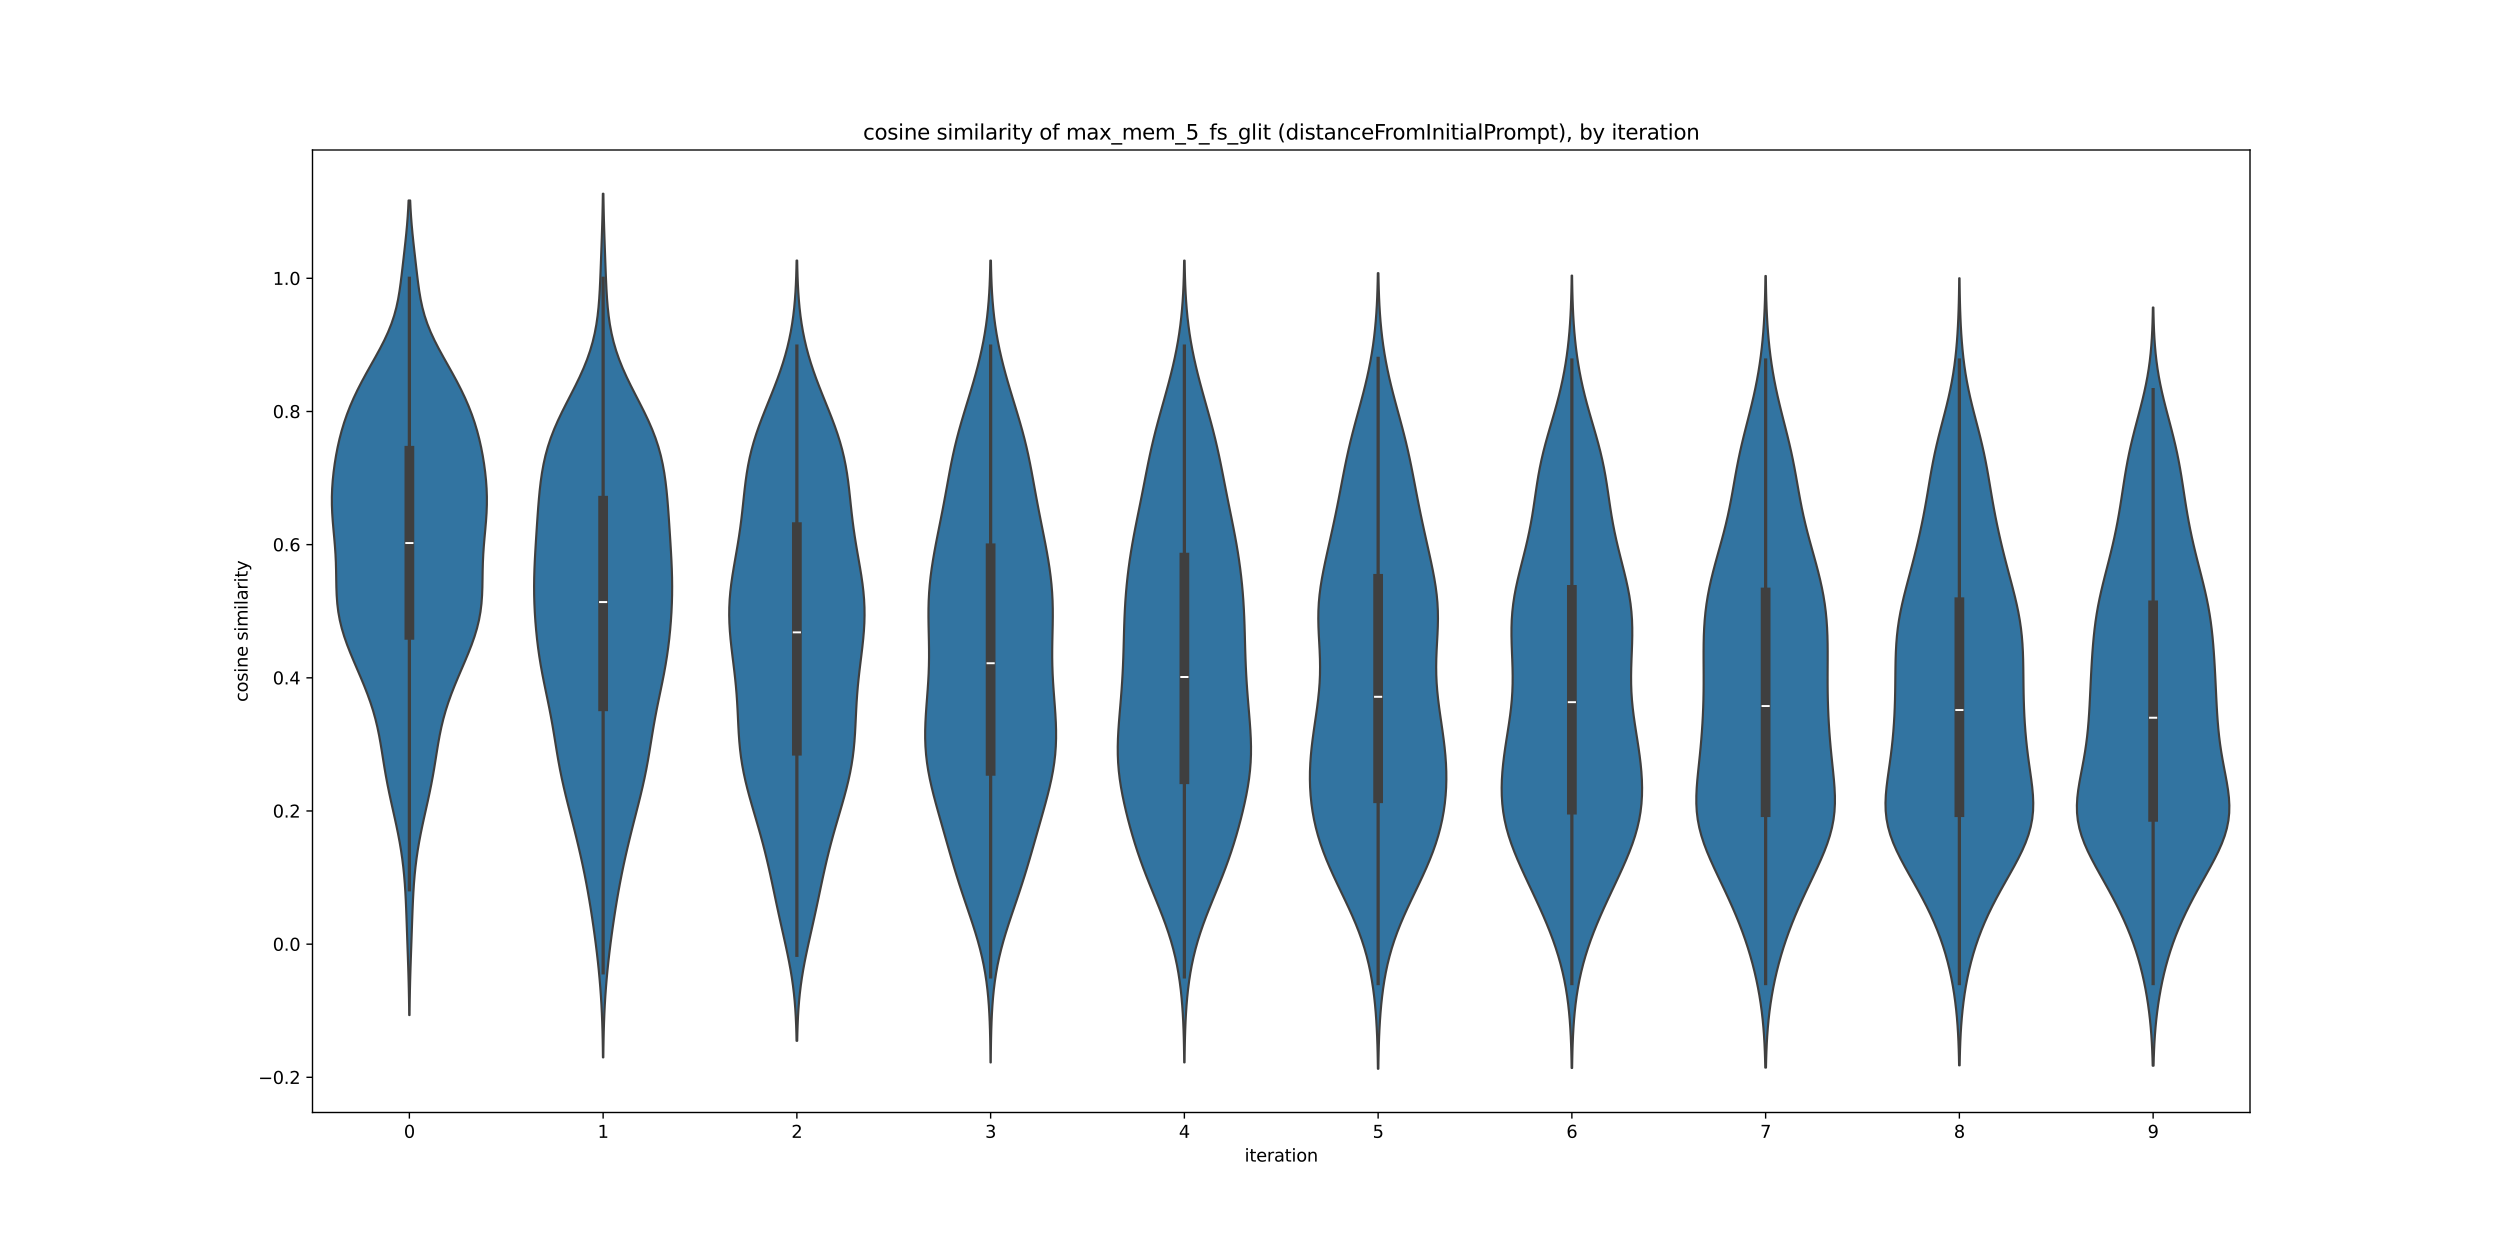 <?xml version="1.0" encoding="utf-8" standalone="no"?>
<!DOCTYPE svg PUBLIC "-//W3C//DTD SVG 1.1//EN"
  "http://www.w3.org/Graphics/SVG/1.1/DTD/svg11.dtd">
<svg xmlns:xlink="http://www.w3.org/1999/xlink" width="1440pt" height="720pt" viewBox="0 0 1440 720" xmlns="http://www.w3.org/2000/svg" version="1.1">
 <defs>
  <style type="text/css">*{stroke-linejoin: round; stroke-linecap: butt}</style>
 </defs>
 <g id="figure_1">
  <g id="patch_1">
   <path d="M 0 720 
L 1440 720 
L 1440 0 
L 0 0 
z
" style="fill: #ffffff"/>
  </g>
  <g id="axes_1">
   <g id="patch_2">
    <path d="M 180 640.8 
L 1296 640.8 
L 1296 86.4 
L 180 86.4 
z
" style="fill: #ffffff"/>
   </g>
   <g id="PolyCollection_1">
    <defs>
     <path id="m556ee1fdc8" d="M 235.896 -135.324 
L 235.704 -135.324 
L 235.653 -140.063 
L 235.583 -144.803 
L 235.492 -149.542 
L 235.38 -154.281 
L 235.248 -159.021 
L 235.1 -163.76 
L 234.94 -168.5 
L 234.775 -173.239 
L 234.608 -177.978 
L 234.444 -182.718 
L 234.279 -187.457 
L 234.111 -192.197 
L 233.928 -196.936 
L 233.719 -201.676 
L 233.466 -206.415 
L 233.153 -211.154 
L 232.763 -215.894 
L 232.282 -220.633 
L 231.697 -225.373 
L 231.005 -230.112 
L 230.208 -234.851 
L 229.313 -239.591 
L 228.339 -244.33 
L 227.308 -249.07 
L 226.25 -253.809 
L 225.196 -258.548 
L 224.176 -263.288 
L 223.213 -268.027 
L 222.322 -272.767 
L 221.501 -277.506 
L 220.732 -282.246 
L 219.982 -286.985 
L 219.204 -291.724 
L 218.348 -296.464 
L 217.365 -301.203 
L 216.217 -305.943 
L 214.883 -310.682 
L 213.359 -315.421 
L 211.656 -320.161 
L 209.802 -324.9 
L 207.836 -329.64 
L 205.808 -334.379 
L 203.774 -339.118 
L 201.797 -343.858 
L 199.944 -348.597 
L 198.278 -353.337 
L 196.854 -358.076 
L 195.709 -362.815 
L 194.855 -367.555 
L 194.276 -372.294 
L 193.931 -377.034 
L 193.753 -381.773 
L 193.665 -386.513 
L 193.59 -391.252 
L 193.462 -395.991 
L 193.241 -400.731 
L 192.918 -405.47 
L 192.515 -410.21 
L 192.078 -414.949 
L 191.67 -419.688 
L 191.351 -424.428 
L 191.171 -429.167 
L 191.16 -433.907 
L 191.326 -438.646 
L 191.662 -443.385 
L 192.153 -448.125 
L 192.786 -452.864 
L 193.556 -457.604 
L 194.468 -462.343 
L 195.534 -467.082 
L 196.773 -471.822 
L 198.201 -476.561 
L 199.833 -481.301 
L 201.677 -486.04 
L 203.731 -490.78 
L 205.985 -495.519 
L 208.417 -500.258 
L 210.988 -504.998 
L 213.642 -509.737 
L 216.307 -514.477 
L 218.899 -519.216 
L 221.332 -523.955 
L 223.529 -528.695 
L 225.435 -533.434 
L 227.024 -538.174 
L 228.306 -542.913 
L 229.319 -547.652 
L 230.122 -552.392 
L 230.784 -557.131 
L 231.367 -561.871 
L 231.918 -566.61 
L 232.46 -571.349 
L 232.998 -576.089 
L 233.522 -580.828 
L 234.013 -585.568 
L 234.45 -590.307 
L 234.821 -595.047 
L 235.119 -599.786 
L 235.346 -604.525 
L 236.254 -604.525 
L 236.254 -604.525 
L 236.481 -599.786 
L 236.779 -595.047 
L 237.15 -590.307 
L 237.587 -585.568 
L 238.078 -580.828 
L 238.602 -576.089 
L 239.14 -571.349 
L 239.682 -566.61 
L 240.233 -561.871 
L 240.816 -557.131 
L 241.478 -552.392 
L 242.281 -547.652 
L 243.294 -542.913 
L 244.576 -538.174 
L 246.165 -533.434 
L 248.071 -528.695 
L 250.268 -523.955 
L 252.701 -519.216 
L 255.293 -514.477 
L 257.958 -509.737 
L 260.612 -504.998 
L 263.183 -500.258 
L 265.615 -495.519 
L 267.869 -490.78 
L 269.923 -486.04 
L 271.767 -481.301 
L 273.399 -476.561 
L 274.827 -471.822 
L 276.066 -467.082 
L 277.132 -462.343 
L 278.044 -457.604 
L 278.814 -452.864 
L 279.447 -448.125 
L 279.938 -443.385 
L 280.274 -438.646 
L 280.44 -433.907 
L 280.429 -429.167 
L 280.249 -424.428 
L 279.93 -419.688 
L 279.522 -414.949 
L 279.085 -410.21 
L 278.682 -405.47 
L 278.359 -400.731 
L 278.138 -395.991 
L 278.01 -391.252 
L 277.935 -386.513 
L 277.847 -381.773 
L 277.669 -377.034 
L 277.324 -372.294 
L 276.745 -367.555 
L 275.891 -362.815 
L 274.746 -358.076 
L 273.322 -353.337 
L 271.656 -348.597 
L 269.803 -343.858 
L 267.826 -339.118 
L 265.792 -334.379 
L 263.764 -329.64 
L 261.798 -324.9 
L 259.944 -320.161 
L 258.241 -315.421 
L 256.717 -310.682 
L 255.383 -305.943 
L 254.235 -301.203 
L 253.252 -296.464 
L 252.396 -291.724 
L 251.618 -286.985 
L 250.868 -282.246 
L 250.099 -277.506 
L 249.278 -272.767 
L 248.387 -268.027 
L 247.424 -263.288 
L 246.404 -258.548 
L 245.35 -253.809 
L 244.292 -249.07 
L 243.261 -244.33 
L 242.287 -239.591 
L 241.392 -234.851 
L 240.595 -230.112 
L 239.903 -225.373 
L 239.318 -220.633 
L 238.837 -215.894 
L 238.447 -211.154 
L 238.134 -206.415 
L 237.881 -201.676 
L 237.672 -196.936 
L 237.489 -192.197 
L 237.321 -187.457 
L 237.156 -182.718 
L 236.992 -177.978 
L 236.825 -173.239 
L 236.66 -168.5 
L 236.5 -163.76 
L 236.352 -159.021 
L 236.22 -154.281 
L 236.108 -149.542 
L 236.017 -144.803 
L 235.947 -140.063 
L 235.896 -135.324 
z
" style="stroke: #3f3f3f; stroke-width: 1.25"/>
    </defs>
    <g clip-path="url(#paff2d651b9)">
     <use xlink:href="#m556ee1fdc8" x="0" y="720" style="fill: #3274a1; stroke: #3f3f3f; stroke-width: 1.25"/>
    </g>
   </g>
   <g id="PolyCollection_2">
    <defs>
     <path id="m7b3ac9b743" d="M 347.504 -110.945 
L 347.296 -110.945 
L 347.237 -115.97 
L 347.153 -120.995 
L 347.038 -126.019 
L 346.883 -131.044 
L 346.685 -136.069 
L 346.436 -141.094 
L 346.133 -146.119 
L 345.774 -151.143 
L 345.358 -156.168 
L 344.885 -161.193 
L 344.36 -166.218 
L 343.785 -171.243 
L 343.165 -176.267 
L 342.504 -181.292 
L 341.804 -186.317 
L 341.066 -191.342 
L 340.287 -196.367 
L 339.465 -201.391 
L 338.593 -206.416 
L 337.669 -211.441 
L 336.688 -216.466 
L 335.65 -221.491 
L 334.554 -226.515 
L 333.404 -231.54 
L 332.205 -236.565 
L 330.965 -241.59 
L 329.693 -246.615 
L 328.407 -251.639 
L 327.127 -256.664 
L 325.878 -261.689 
L 324.686 -266.714 
L 323.573 -271.739 
L 322.551 -276.763 
L 321.62 -281.788 
L 320.761 -286.813 
L 319.945 -291.838 
L 319.132 -296.863 
L 318.288 -301.887 
L 317.386 -306.912 
L 316.419 -311.937 
L 315.398 -316.962 
L 314.352 -321.987 
L 313.316 -327.011 
L 312.33 -332.036 
L 311.423 -337.061 
L 310.613 -342.086 
L 309.907 -347.11 
L 309.303 -352.135 
L 308.794 -357.16 
L 308.376 -362.185 
L 308.048 -367.21 
L 307.813 -372.234 
L 307.676 -377.259 
L 307.639 -382.284 
L 307.7 -387.309 
L 307.848 -392.334 
L 308.066 -397.358 
L 308.335 -402.383 
L 308.635 -407.408 
L 308.953 -412.433 
L 309.281 -417.458 
L 309.623 -422.482 
L 309.988 -427.507 
L 310.396 -432.532 
L 310.872 -437.557 
L 311.451 -442.582 
L 312.169 -447.606 
L 313.071 -452.631 
L 314.195 -457.656 
L 315.577 -462.681 
L 317.236 -467.706 
L 319.173 -472.73 
L 321.363 -477.755 
L 323.76 -482.78 
L 326.293 -487.805 
L 328.881 -492.83 
L 331.436 -497.854 
L 333.875 -502.879 
L 336.129 -507.904 
L 338.145 -512.929 
L 339.892 -517.954 
L 341.359 -522.978 
L 342.552 -528.003 
L 343.494 -533.028 
L 344.216 -538.053 
L 344.757 -543.078 
L 345.16 -548.102 
L 345.464 -553.127 
L 345.704 -558.152 
L 345.91 -563.177 
L 346.101 -568.202 
L 346.285 -573.226 
L 346.466 -578.251 
L 346.64 -583.276 
L 346.802 -588.301 
L 346.947 -593.326 
L 347.069 -598.35 
L 347.168 -603.375 
L 347.244 -608.4 
L 347.556 -608.4 
L 347.556 -608.4 
L 347.632 -603.375 
L 347.731 -598.35 
L 347.853 -593.326 
L 347.998 -588.301 
L 348.16 -583.276 
L 348.334 -578.251 
L 348.515 -573.226 
L 348.699 -568.202 
L 348.89 -563.177 
L 349.096 -558.152 
L 349.336 -553.127 
L 349.64 -548.102 
L 350.043 -543.078 
L 350.584 -538.053 
L 351.306 -533.028 
L 352.248 -528.003 
L 353.441 -522.978 
L 354.908 -517.954 
L 356.655 -512.929 
L 358.671 -507.904 
L 360.925 -502.879 
L 363.364 -497.854 
L 365.919 -492.83 
L 368.507 -487.805 
L 371.04 -482.78 
L 373.437 -477.755 
L 375.627 -472.73 
L 377.564 -467.706 
L 379.223 -462.681 
L 380.605 -457.656 
L 381.729 -452.631 
L 382.631 -447.606 
L 383.349 -442.582 
L 383.928 -437.557 
L 384.404 -432.532 
L 384.812 -427.507 
L 385.177 -422.482 
L 385.519 -417.458 
L 385.847 -412.433 
L 386.165 -407.408 
L 386.465 -402.383 
L 386.734 -397.358 
L 386.952 -392.334 
L 387.1 -387.309 
L 387.161 -382.284 
L 387.124 -377.259 
L 386.987 -372.234 
L 386.752 -367.21 
L 386.424 -362.185 
L 386.006 -357.16 
L 385.497 -352.135 
L 384.893 -347.11 
L 384.187 -342.086 
L 383.377 -337.061 
L 382.47 -332.036 
L 381.484 -327.011 
L 380.448 -321.987 
L 379.402 -316.962 
L 378.381 -311.937 
L 377.414 -306.912 
L 376.512 -301.887 
L 375.668 -296.863 
L 374.855 -291.838 
L 374.039 -286.813 
L 373.18 -281.788 
L 372.249 -276.763 
L 371.227 -271.739 
L 370.114 -266.714 
L 368.922 -261.689 
L 367.673 -256.664 
L 366.393 -251.639 
L 365.107 -246.615 
L 363.835 -241.59 
L 362.595 -236.565 
L 361.396 -231.54 
L 360.246 -226.515 
L 359.15 -221.491 
L 358.112 -216.466 
L 357.131 -211.441 
L 356.207 -206.416 
L 355.335 -201.391 
L 354.513 -196.367 
L 353.734 -191.342 
L 352.996 -186.317 
L 352.296 -181.292 
L 351.635 -176.267 
L 351.015 -171.243 
L 350.44 -166.218 
L 349.915 -161.193 
L 349.442 -156.168 
L 349.026 -151.143 
L 348.667 -146.119 
L 348.364 -141.094 
L 348.115 -136.069 
L 347.917 -131.044 
L 347.762 -126.019 
L 347.647 -120.995 
L 347.563 -115.97 
L 347.504 -110.945 
z
" style="stroke: #3f3f3f; stroke-width: 1.25"/>
    </defs>
    <g clip-path="url(#paff2d651b9)">
     <use xlink:href="#m7b3ac9b743" x="0" y="720" style="fill: #3274a1; stroke: #3f3f3f; stroke-width: 1.25"/>
    </g>
   </g>
   <g id="PolyCollection_3">
    <defs>
     <path id="mbd66a3455c" d="M 459.184 -120.491 
L 458.816 -120.491 
L 458.714 -125.03 
L 458.569 -129.57 
L 458.367 -134.109 
L 458.097 -138.649 
L 457.744 -143.188 
L 457.299 -147.728 
L 456.754 -152.267 
L 456.106 -156.807 
L 455.358 -161.347 
L 454.521 -165.886 
L 453.609 -170.426 
L 452.641 -174.965 
L 451.638 -179.505 
L 450.62 -184.044 
L 449.605 -188.584 
L 448.604 -193.123 
L 447.622 -197.663 
L 446.657 -202.203 
L 445.702 -206.742 
L 444.743 -211.282 
L 443.768 -215.821 
L 442.759 -220.361 
L 441.704 -224.9 
L 440.594 -229.44 
L 439.424 -233.98 
L 438.194 -238.519 
L 436.914 -243.059 
L 435.597 -247.598 
L 434.265 -252.138 
L 432.944 -256.677 
L 431.662 -261.217 
L 430.451 -265.756 
L 429.34 -270.296 
L 428.353 -274.836 
L 427.507 -279.375 
L 426.81 -283.915 
L 426.257 -288.454 
L 425.833 -292.994 
L 425.513 -297.533 
L 425.264 -302.073 
L 425.047 -306.612 
L 424.827 -311.152 
L 424.573 -315.692 
L 424.26 -320.231 
L 423.878 -324.771 
L 423.425 -329.31 
L 422.913 -333.85 
L 422.362 -338.389 
L 421.801 -342.929 
L 421.263 -347.469 
L 420.783 -352.008 
L 420.395 -356.548 
L 420.132 -361.087 
L 420.018 -365.627 
L 420.068 -370.166 
L 420.289 -374.706 
L 420.675 -379.245 
L 421.207 -383.785 
L 421.858 -388.325 
L 422.594 -392.864 
L 423.378 -397.404 
L 424.171 -401.943 
L 424.942 -406.483 
L 425.665 -411.022 
L 426.325 -415.562 
L 426.919 -420.101 
L 427.453 -424.641 
L 427.947 -429.181 
L 428.426 -433.72 
L 428.924 -438.26 
L 429.477 -442.799 
L 430.121 -447.339 
L 430.89 -451.878 
L 431.81 -456.418 
L 432.898 -460.958 
L 434.159 -465.497 
L 435.587 -470.037 
L 437.165 -474.576 
L 438.863 -479.116 
L 440.647 -483.655 
L 442.476 -488.195 
L 444.309 -492.734 
L 446.106 -497.274 
L 447.831 -501.814 
L 449.454 -506.353 
L 450.954 -510.893 
L 452.315 -515.432 
L 453.528 -519.972 
L 454.591 -524.511 
L 455.507 -529.051 
L 456.281 -533.59 
L 456.923 -538.13 
L 457.445 -542.67 
L 457.86 -547.209 
L 458.183 -551.749 
L 458.428 -556.288 
L 458.609 -560.828 
L 458.74 -565.367 
L 458.831 -569.907 
L 459.169 -569.907 
L 459.169 -569.907 
L 459.26 -565.367 
L 459.391 -560.828 
L 459.572 -556.288 
L 459.817 -551.749 
L 460.14 -547.209 
L 460.555 -542.67 
L 461.077 -538.13 
L 461.719 -533.59 
L 462.493 -529.051 
L 463.409 -524.511 
L 464.472 -519.972 
L 465.685 -515.432 
L 467.046 -510.893 
L 468.546 -506.353 
L 470.169 -501.814 
L 471.894 -497.274 
L 473.691 -492.734 
L 475.524 -488.195 
L 477.353 -483.655 
L 479.137 -479.116 
L 480.835 -474.576 
L 482.413 -470.037 
L 483.841 -465.497 
L 485.102 -460.958 
L 486.19 -456.418 
L 487.11 -451.878 
L 487.879 -447.339 
L 488.523 -442.799 
L 489.076 -438.26 
L 489.574 -433.72 
L 490.053 -429.181 
L 490.547 -424.641 
L 491.081 -420.101 
L 491.675 -415.562 
L 492.335 -411.022 
L 493.058 -406.483 
L 493.829 -401.943 
L 494.622 -397.404 
L 495.406 -392.864 
L 496.142 -388.325 
L 496.793 -383.785 
L 497.325 -379.245 
L 497.711 -374.706 
L 497.932 -370.166 
L 497.982 -365.627 
L 497.868 -361.087 
L 497.605 -356.548 
L 497.217 -352.008 
L 496.737 -347.469 
L 496.199 -342.929 
L 495.638 -338.389 
L 495.087 -333.85 
L 494.575 -329.31 
L 494.122 -324.771 
L 493.74 -320.231 
L 493.427 -315.692 
L 493.173 -311.152 
L 492.953 -306.612 
L 492.736 -302.073 
L 492.487 -297.533 
L 492.167 -292.994 
L 491.743 -288.454 
L 491.19 -283.915 
L 490.493 -279.375 
L 489.647 -274.836 
L 488.66 -270.296 
L 487.549 -265.756 
L 486.338 -261.217 
L 485.056 -256.677 
L 483.735 -252.138 
L 482.403 -247.598 
L 481.086 -243.059 
L 479.806 -238.519 
L 478.576 -233.98 
L 477.406 -229.44 
L 476.296 -224.9 
L 475.241 -220.361 
L 474.232 -215.821 
L 473.257 -211.282 
L 472.298 -206.742 
L 471.343 -202.203 
L 470.378 -197.663 
L 469.396 -193.123 
L 468.395 -188.584 
L 467.38 -184.044 
L 466.362 -179.505 
L 465.359 -174.965 
L 464.391 -170.426 
L 463.479 -165.886 
L 462.642 -161.347 
L 461.894 -156.807 
L 461.246 -152.267 
L 460.701 -147.728 
L 460.256 -143.188 
L 459.903 -138.649 
L 459.633 -134.109 
L 459.431 -129.57 
L 459.286 -125.03 
L 459.184 -120.491 
z
" style="stroke: #3f3f3f; stroke-width: 1.25"/>
    </defs>
    <g clip-path="url(#paff2d651b9)">
     <use xlink:href="#mbd66a3455c" x="0" y="720" style="fill: #3274a1; stroke: #3f3f3f; stroke-width: 1.25"/>
    </g>
   </g>
   <g id="PolyCollection_4">
    <defs>
     <path id="mcc30ad0637" d="M 570.674 -108.039 
L 570.526 -108.039 
L 570.486 -112.705 
L 570.427 -117.37 
L 570.344 -122.035 
L 570.228 -126.7 
L 570.07 -131.366 
L 569.858 -136.031 
L 569.578 -140.696 
L 569.215 -145.361 
L 568.752 -150.027 
L 568.175 -154.692 
L 567.469 -159.357 
L 566.623 -164.023 
L 565.632 -168.688 
L 564.499 -173.353 
L 563.231 -178.018 
L 561.846 -182.684 
L 560.367 -187.349 
L 558.823 -192.014 
L 557.245 -196.679 
L 555.662 -201.345 
L 554.098 -206.01 
L 552.572 -210.675 
L 551.094 -215.34 
L 549.665 -220.006 
L 548.278 -224.671 
L 546.924 -229.336 
L 545.587 -234.001 
L 544.258 -238.667 
L 542.929 -243.332 
L 541.602 -247.997 
L 540.285 -252.663 
L 538.996 -257.328 
L 537.759 -261.993 
L 536.606 -266.658 
L 535.568 -271.324 
L 534.675 -275.989 
L 533.951 -280.654 
L 533.413 -285.319 
L 533.065 -289.985 
L 532.901 -294.65 
L 532.905 -299.315 
L 533.049 -303.98 
L 533.301 -308.646 
L 533.624 -313.311 
L 533.979 -317.976 
L 534.329 -322.641 
L 534.64 -327.307 
L 534.887 -331.972 
L 535.051 -336.637 
L 535.128 -341.303 
L 535.122 -345.968 
L 535.053 -350.633 
L 534.95 -355.298 
L 534.849 -359.964 
L 534.788 -364.629 
L 534.803 -369.294 
L 534.922 -373.959 
L 535.164 -378.625 
L 535.536 -383.29 
L 536.036 -387.955 
L 536.655 -392.62 
L 537.376 -397.286 
L 538.18 -401.951 
L 539.047 -406.616 
L 539.956 -411.281 
L 540.885 -415.947 
L 541.816 -420.612 
L 542.733 -425.277 
L 543.627 -429.943 
L 544.495 -434.608 
L 545.344 -439.273 
L 546.189 -443.938 
L 547.051 -448.604 
L 547.954 -453.269 
L 548.922 -457.934 
L 549.972 -462.599 
L 551.114 -467.265 
L 552.346 -471.93 
L 553.659 -476.595 
L 555.034 -481.26 
L 556.448 -485.926 
L 557.875 -490.591 
L 559.289 -495.256 
L 560.667 -499.921 
L 561.986 -504.587 
L 563.23 -509.252 
L 564.384 -513.917 
L 565.438 -518.583 
L 566.384 -523.248 
L 567.218 -527.913 
L 567.94 -532.578 
L 568.55 -537.244 
L 569.055 -541.909 
L 569.463 -546.574 
L 569.784 -551.239 
L 570.029 -555.905 
L 570.211 -560.57 
L 570.342 -565.235 
L 570.434 -569.9 
L 570.766 -569.9 
L 570.766 -569.9 
L 570.858 -565.235 
L 570.989 -560.57 
L 571.171 -555.905 
L 571.416 -551.239 
L 571.737 -546.574 
L 572.145 -541.909 
L 572.65 -537.244 
L 573.26 -532.578 
L 573.982 -527.913 
L 574.816 -523.248 
L 575.762 -518.583 
L 576.816 -513.917 
L 577.97 -509.252 
L 579.214 -504.587 
L 580.533 -499.921 
L 581.911 -495.256 
L 583.325 -490.591 
L 584.752 -485.926 
L 586.166 -481.26 
L 587.541 -476.595 
L 588.854 -471.93 
L 590.086 -467.265 
L 591.228 -462.599 
L 592.278 -457.934 
L 593.246 -453.269 
L 594.149 -448.604 
L 595.011 -443.938 
L 595.856 -439.273 
L 596.705 -434.608 
L 597.573 -429.943 
L 598.467 -425.277 
L 599.384 -420.612 
L 600.315 -415.947 
L 601.244 -411.281 
L 602.153 -406.616 
L 603.02 -401.951 
L 603.824 -397.286 
L 604.545 -392.62 
L 605.164 -387.955 
L 605.664 -383.29 
L 606.036 -378.625 
L 606.278 -373.959 
L 606.397 -369.294 
L 606.412 -364.629 
L 606.351 -359.964 
L 606.25 -355.298 
L 606.147 -350.633 
L 606.078 -345.968 
L 606.072 -341.303 
L 606.149 -336.637 
L 606.313 -331.972 
L 606.56 -327.307 
L 606.871 -322.641 
L 607.221 -317.976 
L 607.576 -313.311 
L 607.899 -308.646 
L 608.151 -303.98 
L 608.295 -299.315 
L 608.299 -294.65 
L 608.135 -289.985 
L 607.787 -285.319 
L 607.249 -280.654 
L 606.525 -275.989 
L 605.632 -271.324 
L 604.594 -266.658 
L 603.441 -261.993 
L 602.204 -257.328 
L 600.915 -252.663 
L 599.598 -247.997 
L 598.271 -243.332 
L 596.942 -238.667 
L 595.613 -234.001 
L 594.276 -229.336 
L 592.922 -224.671 
L 591.535 -220.006 
L 590.106 -215.34 
L 588.628 -210.675 
L 587.102 -206.01 
L 585.538 -201.345 
L 583.955 -196.679 
L 582.377 -192.014 
L 580.833 -187.349 
L 579.354 -182.684 
L 577.969 -178.018 
L 576.701 -173.353 
L 575.568 -168.688 
L 574.577 -164.023 
L 573.731 -159.357 
L 573.025 -154.692 
L 572.448 -150.027 
L 571.985 -145.361 
L 571.622 -140.696 
L 571.342 -136.031 
L 571.13 -131.366 
L 570.972 -126.7 
L 570.856 -122.035 
L 570.773 -117.37 
L 570.714 -112.705 
L 570.674 -108.039 
z
" style="stroke: #3f3f3f; stroke-width: 1.25"/>
    </defs>
    <g clip-path="url(#paff2d651b9)">
     <use xlink:href="#mcc30ad0637" x="0" y="720" style="fill: #3274a1; stroke: #3f3f3f; stroke-width: 1.25"/>
    </g>
   </g>
   <g id="PolyCollection_5">
    <defs>
     <path id="m4c08cc194a" d="M 682.301 -108.062 
L 682.099 -108.062 
L 682.045 -112.727 
L 681.968 -117.392 
L 681.862 -122.057 
L 681.719 -126.721 
L 681.529 -131.386 
L 681.284 -136.051 
L 680.97 -140.716 
L 680.578 -145.381 
L 680.092 -150.045 
L 679.498 -154.71 
L 678.783 -159.375 
L 677.933 -164.04 
L 676.936 -168.705 
L 675.783 -173.369 
L 674.473 -178.034 
L 673.009 -182.699 
L 671.402 -187.364 
L 669.674 -192.029 
L 667.852 -196.693 
L 665.968 -201.358 
L 664.06 -206.023 
L 662.162 -210.688 
L 660.308 -215.353 
L 658.522 -220.017 
L 656.824 -224.682 
L 655.222 -229.347 
L 653.718 -234.012 
L 652.307 -238.677 
L 650.983 -243.341 
L 649.74 -248.006 
L 648.578 -252.671 
L 647.504 -257.336 
L 646.529 -262.001 
L 645.675 -266.665 
L 644.963 -271.33 
L 644.414 -275.995 
L 644.04 -280.66 
L 643.845 -285.325 
L 643.821 -289.989 
L 643.945 -294.654 
L 644.188 -299.319 
L 644.514 -303.984 
L 644.89 -308.649 
L 645.283 -313.313 
L 645.667 -317.978 
L 646.024 -322.643 
L 646.341 -327.308 
L 646.612 -331.973 
L 646.836 -336.638 
L 647.017 -341.302 
L 647.165 -345.967 
L 647.292 -350.632 
L 647.416 -355.297 
L 647.555 -359.962 
L 647.727 -364.626 
L 647.948 -369.291 
L 648.228 -373.956 
L 648.577 -378.621 
L 648.997 -383.286 
L 649.491 -387.95 
L 650.059 -392.615 
L 650.7 -397.28 
L 651.413 -401.945 
L 652.195 -406.61 
L 653.039 -411.274 
L 653.932 -415.939 
L 654.859 -420.604 
L 655.803 -425.269 
L 656.746 -429.934 
L 657.678 -434.598 
L 658.596 -439.263 
L 659.504 -443.928 
L 660.416 -448.593 
L 661.35 -453.258 
L 662.326 -457.922 
L 663.358 -462.587 
L 664.457 -467.252 
L 665.623 -471.917 
L 666.85 -476.582 
L 668.123 -481.246 
L 669.424 -485.911 
L 670.732 -490.576 
L 672.024 -495.241 
L 673.28 -499.906 
L 674.481 -504.57 
L 675.611 -509.235 
L 676.658 -513.9 
L 677.611 -518.565 
L 678.464 -523.23 
L 679.212 -527.894 
L 679.856 -532.559 
L 680.399 -537.224 
L 680.846 -541.889 
L 681.205 -546.554 
L 681.486 -551.218 
L 681.701 -555.883 
L 681.86 -560.548 
L 681.974 -565.213 
L 682.055 -569.878 
L 682.345 -569.878 
L 682.345 -569.878 
L 682.426 -565.213 
L 682.54 -560.548 
L 682.699 -555.883 
L 682.914 -551.218 
L 683.195 -546.554 
L 683.554 -541.889 
L 684.001 -537.224 
L 684.544 -532.559 
L 685.188 -527.894 
L 685.936 -523.23 
L 686.789 -518.565 
L 687.742 -513.9 
L 688.789 -509.235 
L 689.919 -504.57 
L 691.12 -499.906 
L 692.376 -495.241 
L 693.668 -490.576 
L 694.976 -485.911 
L 696.277 -481.246 
L 697.55 -476.582 
L 698.777 -471.917 
L 699.943 -467.252 
L 701.042 -462.587 
L 702.074 -457.922 
L 703.05 -453.258 
L 703.984 -448.593 
L 704.896 -443.928 
L 705.804 -439.263 
L 706.722 -434.598 
L 707.654 -429.934 
L 708.597 -425.269 
L 709.541 -420.604 
L 710.468 -415.939 
L 711.361 -411.274 
L 712.205 -406.61 
L 712.987 -401.945 
L 713.7 -397.28 
L 714.341 -392.615 
L 714.909 -387.95 
L 715.403 -383.286 
L 715.823 -378.621 
L 716.172 -373.956 
L 716.452 -369.291 
L 716.673 -364.626 
L 716.845 -359.962 
L 716.984 -355.297 
L 717.108 -350.632 
L 717.235 -345.967 
L 717.383 -341.302 
L 717.564 -336.638 
L 717.788 -331.973 
L 718.059 -327.308 
L 718.376 -322.643 
L 718.733 -317.978 
L 719.117 -313.313 
L 719.51 -308.649 
L 719.886 -303.984 
L 720.212 -299.319 
L 720.455 -294.654 
L 720.579 -289.989 
L 720.555 -285.325 
L 720.36 -280.66 
L 719.986 -275.995 
L 719.437 -271.33 
L 718.725 -266.665 
L 717.871 -262.001 
L 716.896 -257.336 
L 715.822 -252.671 
L 714.66 -248.006 
L 713.417 -243.341 
L 712.093 -238.677 
L 710.682 -234.012 
L 709.178 -229.347 
L 707.576 -224.682 
L 705.878 -220.017 
L 704.092 -215.353 
L 702.238 -210.688 
L 700.34 -206.023 
L 698.432 -201.358 
L 696.548 -196.693 
L 694.726 -192.029 
L 692.998 -187.364 
L 691.391 -182.699 
L 689.927 -178.034 
L 688.617 -173.369 
L 687.464 -168.705 
L 686.467 -164.04 
L 685.617 -159.375 
L 684.902 -154.71 
L 684.308 -150.045 
L 683.822 -145.381 
L 683.43 -140.716 
L 683.116 -136.051 
L 682.871 -131.386 
L 682.681 -126.721 
L 682.538 -122.057 
L 682.432 -117.392 
L 682.355 -112.727 
L 682.301 -108.062 
z
" style="stroke: #3f3f3f; stroke-width: 1.25"/>
    </defs>
    <g clip-path="url(#paff2d651b9)">
     <use xlink:href="#m4c08cc194a" x="0" y="720" style="fill: #3274a1; stroke: #3f3f3f; stroke-width: 1.25"/>
    </g>
   </g>
   <g id="PolyCollection_6">
    <defs>
     <path id="m443c5fdaad" d="M 793.928 -104.4 
L 793.672 -104.4 
L 793.606 -109.029 
L 793.514 -113.658 
L 793.389 -118.286 
L 793.224 -122.915 
L 793.011 -127.544 
L 792.741 -132.173 
L 792.407 -136.801 
L 791.997 -141.43 
L 791.501 -146.059 
L 790.905 -150.688 
L 790.194 -155.316 
L 789.355 -159.945 
L 788.37 -164.574 
L 787.226 -169.203 
L 785.912 -173.832 
L 784.423 -178.46 
L 782.759 -183.089 
L 780.932 -187.718 
L 778.959 -192.347 
L 776.868 -196.975 
L 774.695 -201.604 
L 772.479 -206.233 
L 770.264 -210.862 
L 768.093 -215.49 
L 766.01 -220.119 
L 764.049 -224.748 
L 762.241 -229.377 
L 760.61 -234.005 
L 759.17 -238.634 
L 757.928 -243.263 
L 756.886 -247.892 
L 756.04 -252.521 
L 755.387 -257.149 
L 754.917 -261.778 
L 754.624 -266.407 
L 754.501 -271.036 
L 754.54 -275.664 
L 754.73 -280.293 
L 755.06 -284.922 
L 755.512 -289.551 
L 756.065 -294.179 
L 756.69 -298.808 
L 757.357 -303.437 
L 758.032 -308.066 
L 758.677 -312.695 
L 759.256 -317.323 
L 759.736 -321.952 
L 760.09 -326.581 
L 760.301 -331.21 
L 760.364 -335.838 
L 760.292 -340.467 
L 760.113 -345.096 
L 759.872 -349.725 
L 759.623 -354.353 
L 759.427 -358.982 
L 759.338 -363.611 
L 759.401 -368.24 
L 759.641 -372.868 
L 760.067 -377.497 
L 760.668 -382.126 
L 761.419 -386.755 
L 762.287 -391.384 
L 763.238 -396.012 
L 764.24 -400.641 
L 765.268 -405.27 
L 766.301 -409.899 
L 767.324 -414.527 
L 768.326 -419.156 
L 769.301 -423.785 
L 770.246 -428.414 
L 771.16 -433.042 
L 772.052 -437.671 
L 772.934 -442.3 
L 773.823 -446.929 
L 774.738 -451.558 
L 775.698 -456.186 
L 776.719 -460.815 
L 777.805 -465.444 
L 778.958 -470.073 
L 780.165 -474.701 
L 781.412 -479.33 
L 782.674 -483.959 
L 783.927 -488.588 
L 785.148 -493.216 
L 786.313 -497.845 
L 787.406 -502.474 
L 788.413 -507.103 
L 789.325 -511.732 
L 790.138 -516.36 
L 790.85 -520.989 
L 791.464 -525.618 
L 791.983 -530.247 
L 792.415 -534.875 
L 792.766 -539.504 
L 793.046 -544.133 
L 793.263 -548.762 
L 793.427 -553.39 
L 793.548 -558.019 
L 793.634 -562.648 
L 793.966 -562.648 
L 793.966 -562.648 
L 794.052 -558.019 
L 794.173 -553.39 
L 794.337 -548.762 
L 794.554 -544.133 
L 794.834 -539.504 
L 795.185 -534.875 
L 795.617 -530.247 
L 796.136 -525.618 
L 796.75 -520.989 
L 797.462 -516.36 
L 798.275 -511.732 
L 799.187 -507.103 
L 800.194 -502.474 
L 801.287 -497.845 
L 802.452 -493.216 
L 803.673 -488.588 
L 804.926 -483.959 
L 806.188 -479.33 
L 807.435 -474.701 
L 808.642 -470.073 
L 809.795 -465.444 
L 810.881 -460.815 
L 811.902 -456.186 
L 812.862 -451.558 
L 813.777 -446.929 
L 814.666 -442.3 
L 815.548 -437.671 
L 816.44 -433.042 
L 817.354 -428.414 
L 818.299 -423.785 
L 819.274 -419.156 
L 820.276 -414.527 
L 821.299 -409.899 
L 822.332 -405.27 
L 823.36 -400.641 
L 824.362 -396.012 
L 825.313 -391.384 
L 826.181 -386.755 
L 826.932 -382.126 
L 827.533 -377.497 
L 827.959 -372.868 
L 828.199 -368.24 
L 828.262 -363.611 
L 828.173 -358.982 
L 827.977 -354.353 
L 827.728 -349.725 
L 827.487 -345.096 
L 827.308 -340.467 
L 827.236 -335.838 
L 827.299 -331.21 
L 827.51 -326.581 
L 827.864 -321.952 
L 828.344 -317.323 
L 828.923 -312.695 
L 829.568 -308.066 
L 830.243 -303.437 
L 830.91 -298.808 
L 831.535 -294.179 
L 832.088 -289.551 
L 832.54 -284.922 
L 832.87 -280.293 
L 833.06 -275.664 
L 833.099 -271.036 
L 832.976 -266.407 
L 832.683 -261.778 
L 832.213 -257.149 
L 831.56 -252.521 
L 830.714 -247.892 
L 829.672 -243.263 
L 828.43 -238.634 
L 826.99 -234.005 
L 825.359 -229.377 
L 823.551 -224.748 
L 821.59 -220.119 
L 819.507 -215.49 
L 817.336 -210.862 
L 815.121 -206.233 
L 812.905 -201.604 
L 810.732 -196.975 
L 808.641 -192.347 
L 806.668 -187.718 
L 804.841 -183.089 
L 803.177 -178.46 
L 801.688 -173.832 
L 800.374 -169.203 
L 799.23 -164.574 
L 798.245 -159.945 
L 797.406 -155.316 
L 796.695 -150.688 
L 796.099 -146.059 
L 795.603 -141.43 
L 795.193 -136.801 
L 794.859 -132.173 
L 794.589 -127.544 
L 794.376 -122.915 
L 794.211 -118.286 
L 794.086 -113.658 
L 793.994 -109.029 
L 793.928 -104.4 
z
" style="stroke: #3f3f3f; stroke-width: 1.25"/>
    </defs>
    <g clip-path="url(#paff2d651b9)">
     <use xlink:href="#m443c5fdaad" x="0" y="720" style="fill: #3274a1; stroke: #3f3f3f; stroke-width: 1.25"/>
    </g>
   </g>
   <g id="PolyCollection_7">
    <defs>
     <path id="m10c7bb4c8f" d="M 905.538 -104.853 
L 905.262 -104.853 
L 905.188 -109.463 
L 905.084 -114.072 
L 904.94 -118.682 
L 904.746 -123.292 
L 904.492 -127.902 
L 904.166 -132.512 
L 903.755 -137.122 
L 903.249 -141.732 
L 902.633 -146.342 
L 901.896 -150.952 
L 901.028 -155.562 
L 900.019 -160.171 
L 898.862 -164.781 
L 897.555 -169.391 
L 896.097 -174.001 
L 894.496 -178.611 
L 892.759 -183.221 
L 890.901 -187.831 
L 888.938 -192.441 
L 886.889 -197.051 
L 884.775 -201.661 
L 882.62 -206.27 
L 880.45 -210.88 
L 878.295 -215.49 
L 876.186 -220.1 
L 874.161 -224.71 
L 872.261 -229.32 
L 870.525 -233.93 
L 868.991 -238.54 
L 867.69 -243.15 
L 866.641 -247.76 
L 865.852 -252.37 
L 865.319 -256.979 
L 865.027 -261.589 
L 864.954 -266.199 
L 865.076 -270.809 
L 865.366 -275.419 
L 865.799 -280.029 
L 866.351 -284.639 
L 866.994 -289.249 
L 867.698 -293.859 
L 868.426 -298.469 
L 869.139 -303.078 
L 869.797 -307.688 
L 870.361 -312.298 
L 870.803 -316.908 
L 871.106 -321.518 
L 871.265 -326.128 
L 871.293 -330.738 
L 871.213 -335.348 
L 871.061 -339.958 
L 870.879 -344.568 
L 870.714 -349.177 
L 870.613 -353.787 
L 870.62 -358.397 
L 870.773 -363.007 
L 871.099 -367.617 
L 871.612 -372.227 
L 872.31 -376.837 
L 873.177 -381.447 
L 874.183 -386.057 
L 875.288 -390.667 
L 876.449 -395.277 
L 877.62 -399.886 
L 878.762 -404.496 
L 879.841 -409.106 
L 880.836 -413.716 
L 881.737 -418.326 
L 882.546 -422.936 
L 883.279 -427.546 
L 883.963 -432.156 
L 884.634 -436.766 
L 885.329 -441.376 
L 886.087 -445.985 
L 886.939 -450.595 
L 887.903 -455.205 
L 888.985 -459.815 
L 890.175 -464.425 
L 891.451 -469.035 
L 892.78 -473.645 
L 894.128 -478.255 
L 895.457 -482.865 
L 896.736 -487.475 
L 897.941 -492.084 
L 899.052 -496.694 
L 900.061 -501.304 
L 900.964 -505.914 
L 901.76 -510.524 
L 902.454 -515.134 
L 903.052 -519.744 
L 903.558 -524.354 
L 903.982 -528.964 
L 904.329 -533.574 
L 904.609 -538.183 
L 904.829 -542.793 
L 904.998 -547.403 
L 905.124 -552.013 
L 905.216 -556.623 
L 905.28 -561.233 
L 905.52 -561.233 
L 905.52 -561.233 
L 905.584 -556.623 
L 905.676 -552.013 
L 905.802 -547.403 
L 905.971 -542.793 
L 906.191 -538.183 
L 906.471 -533.574 
L 906.818 -528.964 
L 907.242 -524.354 
L 907.748 -519.744 
L 908.346 -515.134 
L 909.04 -510.524 
L 909.836 -505.914 
L 910.739 -501.304 
L 911.748 -496.694 
L 912.859 -492.084 
L 914.064 -487.475 
L 915.343 -482.865 
L 916.672 -478.255 
L 918.02 -473.645 
L 919.349 -469.035 
L 920.625 -464.425 
L 921.815 -459.815 
L 922.897 -455.205 
L 923.861 -450.595 
L 924.713 -445.985 
L 925.471 -441.376 
L 926.166 -436.766 
L 926.837 -432.156 
L 927.521 -427.546 
L 928.254 -422.936 
L 929.063 -418.326 
L 929.964 -413.716 
L 930.959 -409.106 
L 932.038 -404.496 
L 933.18 -399.886 
L 934.351 -395.277 
L 935.512 -390.667 
L 936.617 -386.057 
L 937.623 -381.447 
L 938.49 -376.837 
L 939.188 -372.227 
L 939.701 -367.617 
L 940.027 -363.007 
L 940.18 -358.397 
L 940.187 -353.787 
L 940.086 -349.177 
L 939.921 -344.568 
L 939.739 -339.958 
L 939.587 -335.348 
L 939.507 -330.738 
L 939.535 -326.128 
L 939.694 -321.518 
L 939.997 -316.908 
L 940.439 -312.298 
L 941.003 -307.688 
L 941.661 -303.078 
L 942.374 -298.469 
L 943.102 -293.859 
L 943.806 -289.249 
L 944.449 -284.639 
L 945.001 -280.029 
L 945.434 -275.419 
L 945.724 -270.809 
L 945.846 -266.199 
L 945.773 -261.589 
L 945.481 -256.979 
L 944.948 -252.37 
L 944.159 -247.76 
L 943.11 -243.15 
L 941.809 -238.54 
L 940.275 -233.93 
L 938.539 -229.32 
L 936.639 -224.71 
L 934.614 -220.1 
L 932.505 -215.49 
L 930.35 -210.88 
L 928.18 -206.27 
L 926.025 -201.661 
L 923.911 -197.051 
L 921.862 -192.441 
L 919.899 -187.831 
L 918.041 -183.221 
L 916.304 -178.611 
L 914.703 -174.001 
L 913.245 -169.391 
L 911.938 -164.781 
L 910.781 -160.171 
L 909.772 -155.562 
L 908.904 -150.952 
L 908.167 -146.342 
L 907.551 -141.732 
L 907.045 -137.122 
L 906.634 -132.512 
L 906.308 -127.902 
L 906.054 -123.292 
L 905.86 -118.682 
L 905.716 -114.072 
L 905.612 -109.463 
L 905.538 -104.853 
z
" style="stroke: #3f3f3f; stroke-width: 1.25"/>
    </defs>
    <g clip-path="url(#paff2d651b9)">
     <use xlink:href="#m10c7bb4c8f" x="0" y="720" style="fill: #3274a1; stroke: #3f3f3f; stroke-width: 1.25"/>
    </g>
   </g>
   <g id="PolyCollection_8">
    <defs>
     <path id="m9cdac013e7" d="M 1017.2 -105.066 
L 1016.8 -105.066 
L 1016.693 -109.672 
L 1016.544 -114.277 
L 1016.34 -118.883 
L 1016.071 -123.488 
L 1015.726 -128.094 
L 1015.296 -132.7 
L 1014.772 -137.305 
L 1014.149 -141.911 
L 1013.423 -146.516 
L 1012.59 -151.122 
L 1011.647 -155.728 
L 1010.593 -160.333 
L 1009.424 -164.939 
L 1008.14 -169.544 
L 1006.737 -174.15 
L 1005.215 -178.755 
L 1003.573 -183.361 
L 1001.815 -187.967 
L 999.946 -192.572 
L 997.975 -197.178 
L 995.914 -201.783 
L 993.783 -206.389 
L 991.606 -210.995 
L 989.417 -215.6 
L 987.257 -220.206 
L 985.178 -224.811 
L 983.236 -229.417 
L 981.489 -234.023 
L 979.993 -238.628 
L 978.79 -243.234 
L 977.906 -247.839 
L 977.346 -252.445 
L 977.09 -257.051 
L 977.096 -261.656 
L 977.31 -266.262 
L 977.67 -270.867 
L 978.116 -275.473 
L 978.597 -280.079 
L 979.074 -284.684 
L 979.523 -289.29 
L 979.928 -293.895 
L 980.284 -298.501 
L 980.587 -303.106 
L 980.836 -307.712 
L 981.03 -312.318 
L 981.17 -316.923 
L 981.258 -321.529 
L 981.298 -326.134 
L 981.302 -330.74 
L 981.284 -335.346 
L 981.262 -339.951 
L 981.258 -344.557 
L 981.297 -349.162 
L 981.403 -353.768 
L 981.602 -358.374 
L 981.914 -362.979 
L 982.359 -367.585 
L 982.949 -372.19 
L 983.688 -376.796 
L 984.572 -381.402 
L 985.589 -386.007 
L 986.718 -390.613 
L 987.932 -395.218 
L 989.199 -399.824 
L 990.485 -404.429 
L 991.755 -409.035 
L 992.978 -413.641 
L 994.132 -418.246 
L 995.199 -422.852 
L 996.178 -427.457 
L 997.078 -432.063 
L 997.918 -436.669 
L 998.727 -441.274 
L 999.538 -445.88 
L 1000.383 -450.485 
L 1001.285 -455.091 
L 1002.259 -459.697 
L 1003.307 -464.302 
L 1004.419 -468.908 
L 1005.575 -473.513 
L 1006.751 -478.119 
L 1007.917 -482.725 
L 1009.047 -487.33 
L 1010.119 -491.936 
L 1011.116 -496.541 
L 1012.028 -501.147 
L 1012.849 -505.753 
L 1013.578 -510.358 
L 1014.218 -514.964 
L 1014.772 -519.569 
L 1015.245 -524.175 
L 1015.642 -528.78 
L 1015.971 -533.386 
L 1016.236 -537.992 
L 1016.447 -542.597 
L 1016.609 -547.203 
L 1016.731 -551.808 
L 1016.82 -556.414 
L 1016.883 -561.02 
L 1017.117 -561.02 
L 1017.117 -561.02 
L 1017.18 -556.414 
L 1017.269 -551.808 
L 1017.391 -547.203 
L 1017.553 -542.597 
L 1017.764 -537.992 
L 1018.029 -533.386 
L 1018.358 -528.78 
L 1018.755 -524.175 
L 1019.228 -519.569 
L 1019.782 -514.964 
L 1020.422 -510.358 
L 1021.151 -505.753 
L 1021.972 -501.147 
L 1022.884 -496.541 
L 1023.881 -491.936 
L 1024.953 -487.33 
L 1026.083 -482.725 
L 1027.249 -478.119 
L 1028.425 -473.513 
L 1029.581 -468.908 
L 1030.693 -464.302 
L 1031.741 -459.697 
L 1032.715 -455.091 
L 1033.617 -450.485 
L 1034.462 -445.88 
L 1035.273 -441.274 
L 1036.082 -436.669 
L 1036.922 -432.063 
L 1037.822 -427.457 
L 1038.801 -422.852 
L 1039.868 -418.246 
L 1041.022 -413.641 
L 1042.245 -409.035 
L 1043.515 -404.429 
L 1044.801 -399.824 
L 1046.068 -395.218 
L 1047.282 -390.613 
L 1048.411 -386.007 
L 1049.428 -381.402 
L 1050.312 -376.796 
L 1051.051 -372.19 
L 1051.641 -367.585 
L 1052.086 -362.979 
L 1052.398 -358.374 
L 1052.597 -353.768 
L 1052.703 -349.162 
L 1052.742 -344.557 
L 1052.738 -339.951 
L 1052.716 -335.346 
L 1052.698 -330.74 
L 1052.702 -326.134 
L 1052.742 -321.529 
L 1052.83 -316.923 
L 1052.97 -312.318 
L 1053.164 -307.712 
L 1053.413 -303.106 
L 1053.716 -298.501 
L 1054.072 -293.895 
L 1054.477 -289.29 
L 1054.926 -284.684 
L 1055.403 -280.079 
L 1055.884 -275.473 
L 1056.33 -270.867 
L 1056.69 -266.262 
L 1056.904 -261.656 
L 1056.91 -257.051 
L 1056.654 -252.445 
L 1056.094 -247.839 
L 1055.21 -243.234 
L 1054.007 -238.628 
L 1052.511 -234.023 
L 1050.764 -229.417 
L 1048.822 -224.811 
L 1046.743 -220.206 
L 1044.583 -215.6 
L 1042.394 -210.995 
L 1040.217 -206.389 
L 1038.086 -201.783 
L 1036.025 -197.178 
L 1034.054 -192.572 
L 1032.185 -187.967 
L 1030.427 -183.361 
L 1028.785 -178.755 
L 1027.263 -174.15 
L 1025.86 -169.544 
L 1024.576 -164.939 
L 1023.407 -160.333 
L 1022.353 -155.728 
L 1021.41 -151.122 
L 1020.577 -146.516 
L 1019.851 -141.911 
L 1019.228 -137.305 
L 1018.704 -132.7 
L 1018.274 -128.094 
L 1017.929 -123.488 
L 1017.66 -118.883 
L 1017.456 -114.277 
L 1017.307 -109.672 
L 1017.2 -105.066 
z
" style="stroke: #3f3f3f; stroke-width: 1.25"/>
    </defs>
    <g clip-path="url(#paff2d651b9)">
     <use xlink:href="#m9cdac013e7" x="0" y="720" style="fill: #3274a1; stroke: #3f3f3f; stroke-width: 1.25"/>
    </g>
   </g>
   <g id="PolyCollection_9">
    <defs>
     <path id="mba287488df" d="M 1128.762 -106.366 
L 1128.438 -106.366 
L 1128.35 -110.945 
L 1128.227 -115.524 
L 1128.058 -120.104 
L 1127.834 -124.683 
L 1127.545 -129.262 
L 1127.183 -133.842 
L 1126.737 -138.421 
L 1126.2 -143 
L 1125.564 -147.58 
L 1124.819 -152.159 
L 1123.959 -156.738 
L 1122.973 -161.318 
L 1121.854 -165.897 
L 1120.592 -170.476 
L 1119.178 -175.056 
L 1117.606 -179.635 
L 1115.869 -184.214 
L 1113.966 -188.794 
L 1111.898 -193.373 
L 1109.673 -197.952 
L 1107.306 -202.532 
L 1104.825 -207.111 
L 1102.266 -211.69 
L 1099.68 -216.27 
L 1097.13 -220.849 
L 1094.69 -225.428 
L 1092.437 -230.008 
L 1090.447 -234.587 
L 1088.789 -239.166 
L 1087.51 -243.746 
L 1086.635 -248.325 
L 1086.158 -252.904 
L 1086.044 -257.484 
L 1086.233 -262.063 
L 1086.651 -266.642 
L 1087.216 -271.222 
L 1087.854 -275.801 
L 1088.503 -280.38 
L 1089.119 -284.96 
L 1089.675 -289.539 
L 1090.158 -294.118 
L 1090.565 -298.698 
L 1090.9 -303.277 
L 1091.166 -307.856 
L 1091.369 -312.436 
L 1091.516 -317.015 
L 1091.614 -321.594 
L 1091.678 -326.174 
L 1091.725 -330.753 
L 1091.778 -335.332 
L 1091.865 -339.912 
L 1092.016 -344.491 
L 1092.263 -349.07 
L 1092.632 -353.65 
L 1093.145 -358.229 
L 1093.813 -362.808 
L 1094.634 -367.388 
L 1095.594 -371.967 
L 1096.669 -376.546 
L 1097.826 -381.126 
L 1099.031 -385.705 
L 1100.25 -390.284 
L 1101.459 -394.864 
L 1102.638 -399.443 
L 1103.776 -404.022 
L 1104.865 -408.602 
L 1105.902 -413.181 
L 1106.884 -417.76 
L 1107.81 -422.34 
L 1108.679 -426.919 
L 1109.499 -431.498 
L 1110.282 -436.078 
L 1111.048 -440.657 
L 1111.821 -445.236 
L 1112.628 -449.816 
L 1113.493 -454.395 
L 1114.435 -458.974 
L 1115.459 -463.554 
L 1116.559 -468.133 
L 1117.719 -472.712 
L 1118.912 -477.292 
L 1120.103 -481.871 
L 1121.26 -486.451 
L 1122.353 -491.03 
L 1123.356 -495.609 
L 1124.255 -500.189 
L 1125.043 -504.768 
L 1125.721 -509.347 
L 1126.295 -513.927 
L 1126.776 -518.506 
L 1127.174 -523.085 
L 1127.501 -527.665 
L 1127.767 -532.244 
L 1127.98 -536.823 
L 1128.148 -541.403 
L 1128.278 -545.982 
L 1128.377 -550.561 
L 1128.45 -555.141 
L 1128.502 -559.72 
L 1128.698 -559.72 
L 1128.698 -559.72 
L 1128.75 -555.141 
L 1128.823 -550.561 
L 1128.922 -545.982 
L 1129.052 -541.403 
L 1129.22 -536.823 
L 1129.433 -532.244 
L 1129.699 -527.665 
L 1130.026 -523.085 
L 1130.424 -518.506 
L 1130.905 -513.927 
L 1131.479 -509.347 
L 1132.157 -504.768 
L 1132.945 -500.189 
L 1133.844 -495.609 
L 1134.847 -491.03 
L 1135.94 -486.451 
L 1137.097 -481.871 
L 1138.288 -477.292 
L 1139.481 -472.712 
L 1140.641 -468.133 
L 1141.741 -463.554 
L 1142.765 -458.974 
L 1143.707 -454.395 
L 1144.572 -449.816 
L 1145.379 -445.236 
L 1146.152 -440.657 
L 1146.918 -436.078 
L 1147.701 -431.498 
L 1148.521 -426.919 
L 1149.39 -422.34 
L 1150.316 -417.76 
L 1151.298 -413.181 
L 1152.335 -408.602 
L 1153.424 -404.022 
L 1154.562 -399.443 
L 1155.741 -394.864 
L 1156.95 -390.284 
L 1158.169 -385.705 
L 1159.374 -381.126 
L 1160.531 -376.546 
L 1161.606 -371.967 
L 1162.566 -367.388 
L 1163.387 -362.808 
L 1164.055 -358.229 
L 1164.568 -353.65 
L 1164.937 -349.07 
L 1165.184 -344.491 
L 1165.335 -339.912 
L 1165.422 -335.332 
L 1165.475 -330.753 
L 1165.522 -326.174 
L 1165.586 -321.594 
L 1165.684 -317.015 
L 1165.831 -312.436 
L 1166.034 -307.856 
L 1166.3 -303.277 
L 1166.635 -298.698 
L 1167.042 -294.118 
L 1167.525 -289.539 
L 1168.081 -284.96 
L 1168.697 -280.38 
L 1169.346 -275.801 
L 1169.984 -271.222 
L 1170.549 -266.642 
L 1170.967 -262.063 
L 1171.156 -257.484 
L 1171.042 -252.904 
L 1170.565 -248.325 
L 1169.69 -243.746 
L 1168.411 -239.166 
L 1166.753 -234.587 
L 1164.763 -230.008 
L 1162.51 -225.428 
L 1160.07 -220.849 
L 1157.52 -216.27 
L 1154.934 -211.69 
L 1152.375 -207.111 
L 1149.894 -202.532 
L 1147.527 -197.952 
L 1145.302 -193.373 
L 1143.234 -188.794 
L 1141.331 -184.214 
L 1139.594 -179.635 
L 1138.022 -175.056 
L 1136.608 -170.476 
L 1135.346 -165.897 
L 1134.227 -161.318 
L 1133.241 -156.738 
L 1132.381 -152.159 
L 1131.636 -147.58 
L 1131 -143 
L 1130.463 -138.421 
L 1130.017 -133.842 
L 1129.655 -129.262 
L 1129.366 -124.683 
L 1129.142 -120.104 
L 1128.973 -115.524 
L 1128.85 -110.945 
L 1128.762 -106.366 
z
" style="stroke: #3f3f3f; stroke-width: 1.25"/>
    </defs>
    <g clip-path="url(#paff2d651b9)">
     <use xlink:href="#mba287488df" x="0" y="720" style="fill: #3274a1; stroke: #3f3f3f; stroke-width: 1.25"/>
    </g>
   </g>
   <g id="PolyCollection_10">
    <defs>
     <path id="m5fc3871137" d="M 1240.445 -106.157 
L 1239.955 -106.157 
L 1239.834 -110.569 
L 1239.668 -114.98 
L 1239.449 -119.391 
L 1239.167 -123.802 
L 1238.815 -128.213 
L 1238.386 -132.624 
L 1237.876 -137.035 
L 1237.28 -141.446 
L 1236.593 -145.858 
L 1235.812 -150.269 
L 1234.929 -154.68 
L 1233.939 -159.091 
L 1232.831 -163.502 
L 1231.599 -167.913 
L 1230.234 -172.324 
L 1228.731 -176.735 
L 1227.086 -181.147 
L 1225.299 -185.558 
L 1223.374 -189.969 
L 1221.314 -194.38 
L 1219.131 -198.791 
L 1216.837 -203.202 
L 1214.452 -207.613 
L 1212.006 -212.024 
L 1209.538 -216.436 
L 1207.099 -220.847 
L 1204.754 -225.258 
L 1202.572 -229.669 
L 1200.63 -234.08 
L 1198.994 -238.491 
L 1197.722 -242.902 
L 1196.847 -247.313 
L 1196.377 -251.725 
L 1196.29 -256.136 
L 1196.538 -260.547 
L 1197.053 -264.958 
L 1197.756 -269.369 
L 1198.566 -273.78 
L 1199.409 -278.191 
L 1200.226 -282.602 
L 1200.975 -287.013 
L 1201.631 -291.425 
L 1202.186 -295.836 
L 1202.645 -300.247 
L 1203.018 -304.658 
L 1203.324 -309.069 
L 1203.581 -313.48 
L 1203.808 -317.891 
L 1204.02 -322.302 
L 1204.23 -326.714 
L 1204.45 -331.125 
L 1204.687 -335.536 
L 1204.949 -339.947 
L 1205.246 -344.358 
L 1205.588 -348.769 
L 1205.989 -353.18 
L 1206.463 -357.591 
L 1207.027 -362.003 
L 1207.692 -366.414 
L 1208.465 -370.825 
L 1209.345 -375.236 
L 1210.32 -379.647 
L 1211.373 -384.058 
L 1212.478 -388.469 
L 1213.608 -392.88 
L 1214.736 -397.292 
L 1215.838 -401.703 
L 1216.893 -406.114 
L 1217.889 -410.525 
L 1218.817 -414.936 
L 1219.675 -419.347 
L 1220.468 -423.758 
L 1221.205 -428.169 
L 1221.9 -432.581 
L 1222.574 -436.992 
L 1223.248 -441.403 
L 1223.946 -445.814 
L 1224.692 -450.225 
L 1225.505 -454.636 
L 1226.395 -459.047 
L 1227.369 -463.458 
L 1228.419 -467.87 
L 1229.533 -472.281 
L 1230.688 -476.692 
L 1231.857 -481.103 
L 1233.01 -485.514 
L 1234.117 -489.925 
L 1235.153 -494.336 
L 1236.097 -498.747 
L 1236.933 -503.158 
L 1237.655 -507.57 
L 1238.261 -511.981 
L 1238.756 -516.392 
L 1239.15 -520.803 
L 1239.455 -525.214 
L 1239.684 -529.625 
L 1239.852 -534.036 
L 1239.971 -538.447 
L 1240.054 -542.859 
L 1240.346 -542.859 
L 1240.346 -542.859 
L 1240.429 -538.447 
L 1240.548 -534.036 
L 1240.716 -529.625 
L 1240.945 -525.214 
L 1241.25 -520.803 
L 1241.644 -516.392 
L 1242.139 -511.981 
L 1242.745 -507.57 
L 1243.467 -503.158 
L 1244.303 -498.747 
L 1245.247 -494.336 
L 1246.283 -489.925 
L 1247.39 -485.514 
L 1248.543 -481.103 
L 1249.712 -476.692 
L 1250.867 -472.281 
L 1251.981 -467.87 
L 1253.031 -463.458 
L 1254.005 -459.047 
L 1254.895 -454.636 
L 1255.708 -450.225 
L 1256.454 -445.814 
L 1257.152 -441.403 
L 1257.826 -436.992 
L 1258.5 -432.581 
L 1259.195 -428.169 
L 1259.932 -423.758 
L 1260.725 -419.347 
L 1261.583 -414.936 
L 1262.511 -410.525 
L 1263.507 -406.114 
L 1264.562 -401.703 
L 1265.664 -397.292 
L 1266.792 -392.88 
L 1267.922 -388.469 
L 1269.027 -384.058 
L 1270.08 -379.647 
L 1271.055 -375.236 
L 1271.935 -370.825 
L 1272.708 -366.414 
L 1273.373 -362.003 
L 1273.937 -357.591 
L 1274.411 -353.18 
L 1274.812 -348.769 
L 1275.154 -344.358 
L 1275.451 -339.947 
L 1275.713 -335.536 
L 1275.95 -331.125 
L 1276.17 -326.714 
L 1276.38 -322.302 
L 1276.592 -317.891 
L 1276.819 -313.48 
L 1277.076 -309.069 
L 1277.382 -304.658 
L 1277.755 -300.247 
L 1278.214 -295.836 
L 1278.769 -291.425 
L 1279.425 -287.013 
L 1280.174 -282.602 
L 1280.991 -278.191 
L 1281.834 -273.78 
L 1282.644 -269.369 
L 1283.347 -264.958 
L 1283.862 -260.547 
L 1284.11 -256.136 
L 1284.023 -251.725 
L 1283.553 -247.313 
L 1282.678 -242.902 
L 1281.406 -238.491 
L 1279.77 -234.08 
L 1277.828 -229.669 
L 1275.646 -225.258 
L 1273.301 -220.847 
L 1270.862 -216.436 
L 1268.394 -212.024 
L 1265.948 -207.613 
L 1263.563 -203.202 
L 1261.269 -198.791 
L 1259.086 -194.38 
L 1257.026 -189.969 
L 1255.101 -185.558 
L 1253.314 -181.147 
L 1251.669 -176.735 
L 1250.166 -172.324 
L 1248.801 -167.913 
L 1247.569 -163.502 
L 1246.461 -159.091 
L 1245.471 -154.68 
L 1244.588 -150.269 
L 1243.807 -145.858 
L 1243.12 -141.446 
L 1242.524 -137.035 
L 1242.014 -132.624 
L 1241.585 -128.213 
L 1241.233 -123.802 
L 1240.951 -119.391 
L 1240.732 -114.98 
L 1240.566 -110.569 
L 1240.445 -106.157 
z
" style="stroke: #3f3f3f; stroke-width: 1.25"/>
    </defs>
    <g clip-path="url(#paff2d651b9)">
     <use xlink:href="#m5fc3871137" x="0" y="720" style="fill: #3274a1; stroke: #3f3f3f; stroke-width: 1.25"/>
    </g>
   </g>
   <g id="matplotlib.axis_1">
    <g id="xtick_1">
     <g id="line2d_1">
      <defs>
       <path id="mbd1da46131" d="M 0 0 
L 0 3.5 
" style="stroke: #000000; stroke-width: 0.8"/>
      </defs>
      <g>
       <use xlink:href="#mbd1da46131" x="235.8" y="640.8" style="stroke: #000000; stroke-width: 0.8"/>
      </g>
     </g>
     <g id="text_1">
      <!-- 0 -->
      <g transform="translate(232.619 655.398) scale(0.1 -0.1)">
       <defs>
        <path id="DejaVuSans-30" d="M 2034 4250 
Q 1547 4250 1301 3770 
Q 1056 3291 1056 2328 
Q 1056 1369 1301 889 
Q 1547 409 2034 409 
Q 2525 409 2770 889 
Q 3016 1369 3016 2328 
Q 3016 3291 2770 3770 
Q 2525 4250 2034 4250 
z
M 2034 4750 
Q 2819 4750 3233 4129 
Q 3647 3509 3647 2328 
Q 3647 1150 3233 529 
Q 2819 -91 2034 -91 
Q 1250 -91 836 529 
Q 422 1150 422 2328 
Q 422 3509 836 4129 
Q 1250 4750 2034 4750 
z
" transform="scale(0.016)"/>
       </defs>
       <use xlink:href="#DejaVuSans-30"/>
      </g>
     </g>
    </g>
    <g id="xtick_2">
     <g id="line2d_2">
      <g>
       <use xlink:href="#mbd1da46131" x="347.4" y="640.8" style="stroke: #000000; stroke-width: 0.8"/>
      </g>
     </g>
     <g id="text_2">
      <!-- 1 -->
      <g transform="translate(344.219 655.398) scale(0.1 -0.1)">
       <defs>
        <path id="DejaVuSans-31" d="M 794 531 
L 1825 531 
L 1825 4091 
L 703 3866 
L 703 4441 
L 1819 4666 
L 2450 4666 
L 2450 531 
L 3481 531 
L 3481 0 
L 794 0 
L 794 531 
z
" transform="scale(0.016)"/>
       </defs>
       <use xlink:href="#DejaVuSans-31"/>
      </g>
     </g>
    </g>
    <g id="xtick_3">
     <g id="line2d_3">
      <g>
       <use xlink:href="#mbd1da46131" x="459" y="640.8" style="stroke: #000000; stroke-width: 0.8"/>
      </g>
     </g>
     <g id="text_3">
      <!-- 2 -->
      <g transform="translate(455.819 655.398) scale(0.1 -0.1)">
       <defs>
        <path id="DejaVuSans-32" d="M 1228 531 
L 3431 531 
L 3431 0 
L 469 0 
L 469 531 
Q 828 903 1448 1529 
Q 2069 2156 2228 2338 
Q 2531 2678 2651 2914 
Q 2772 3150 2772 3378 
Q 2772 3750 2511 3984 
Q 2250 4219 1831 4219 
Q 1534 4219 1204 4116 
Q 875 4013 500 3803 
L 500 4441 
Q 881 4594 1212 4672 
Q 1544 4750 1819 4750 
Q 2544 4750 2975 4387 
Q 3406 4025 3406 3419 
Q 3406 3131 3298 2873 
Q 3191 2616 2906 2266 
Q 2828 2175 2409 1742 
Q 1991 1309 1228 531 
z
" transform="scale(0.016)"/>
       </defs>
       <use xlink:href="#DejaVuSans-32"/>
      </g>
     </g>
    </g>
    <g id="xtick_4">
     <g id="line2d_4">
      <g>
       <use xlink:href="#mbd1da46131" x="570.6" y="640.8" style="stroke: #000000; stroke-width: 0.8"/>
      </g>
     </g>
     <g id="text_4">
      <!-- 3 -->
      <g transform="translate(567.419 655.398) scale(0.1 -0.1)">
       <defs>
        <path id="DejaVuSans-33" d="M 2597 2516 
Q 3050 2419 3304 2112 
Q 3559 1806 3559 1356 
Q 3559 666 3084 287 
Q 2609 -91 1734 -91 
Q 1441 -91 1130 -33 
Q 819 25 488 141 
L 488 750 
Q 750 597 1062 519 
Q 1375 441 1716 441 
Q 2309 441 2620 675 
Q 2931 909 2931 1356 
Q 2931 1769 2642 2001 
Q 2353 2234 1838 2234 
L 1294 2234 
L 1294 2753 
L 1863 2753 
Q 2328 2753 2575 2939 
Q 2822 3125 2822 3475 
Q 2822 3834 2567 4026 
Q 2313 4219 1838 4219 
Q 1578 4219 1281 4162 
Q 984 4106 628 3988 
L 628 4550 
Q 988 4650 1302 4700 
Q 1616 4750 1894 4750 
Q 2613 4750 3031 4423 
Q 3450 4097 3450 3541 
Q 3450 3153 3228 2886 
Q 3006 2619 2597 2516 
z
" transform="scale(0.016)"/>
       </defs>
       <use xlink:href="#DejaVuSans-33"/>
      </g>
     </g>
    </g>
    <g id="xtick_5">
     <g id="line2d_5">
      <g>
       <use xlink:href="#mbd1da46131" x="682.2" y="640.8" style="stroke: #000000; stroke-width: 0.8"/>
      </g>
     </g>
     <g id="text_5">
      <!-- 4 -->
      <g transform="translate(679.019 655.398) scale(0.1 -0.1)">
       <defs>
        <path id="DejaVuSans-34" d="M 2419 4116 
L 825 1625 
L 2419 1625 
L 2419 4116 
z
M 2253 4666 
L 3047 4666 
L 3047 1625 
L 3713 1625 
L 3713 1100 
L 3047 1100 
L 3047 0 
L 2419 0 
L 2419 1100 
L 313 1100 
L 313 1709 
L 2253 4666 
z
" transform="scale(0.016)"/>
       </defs>
       <use xlink:href="#DejaVuSans-34"/>
      </g>
     </g>
    </g>
    <g id="xtick_6">
     <g id="line2d_6">
      <g>
       <use xlink:href="#mbd1da46131" x="793.8" y="640.8" style="stroke: #000000; stroke-width: 0.8"/>
      </g>
     </g>
     <g id="text_6">
      <!-- 5 -->
      <g transform="translate(790.619 655.398) scale(0.1 -0.1)">
       <defs>
        <path id="DejaVuSans-35" d="M 691 4666 
L 3169 4666 
L 3169 4134 
L 1269 4134 
L 1269 2991 
Q 1406 3038 1543 3061 
Q 1681 3084 1819 3084 
Q 2600 3084 3056 2656 
Q 3513 2228 3513 1497 
Q 3513 744 3044 326 
Q 2575 -91 1722 -91 
Q 1428 -91 1123 -41 
Q 819 9 494 109 
L 494 744 
Q 775 591 1075 516 
Q 1375 441 1709 441 
Q 2250 441 2565 725 
Q 2881 1009 2881 1497 
Q 2881 1984 2565 2268 
Q 2250 2553 1709 2553 
Q 1456 2553 1204 2497 
Q 953 2441 691 2322 
L 691 4666 
z
" transform="scale(0.016)"/>
       </defs>
       <use xlink:href="#DejaVuSans-35"/>
      </g>
     </g>
    </g>
    <g id="xtick_7">
     <g id="line2d_7">
      <g>
       <use xlink:href="#mbd1da46131" x="905.4" y="640.8" style="stroke: #000000; stroke-width: 0.8"/>
      </g>
     </g>
     <g id="text_7">
      <!-- 6 -->
      <g transform="translate(902.219 655.398) scale(0.1 -0.1)">
       <defs>
        <path id="DejaVuSans-36" d="M 2113 2584 
Q 1688 2584 1439 2293 
Q 1191 2003 1191 1497 
Q 1191 994 1439 701 
Q 1688 409 2113 409 
Q 2538 409 2786 701 
Q 3034 994 3034 1497 
Q 3034 2003 2786 2293 
Q 2538 2584 2113 2584 
z
M 3366 4563 
L 3366 3988 
Q 3128 4100 2886 4159 
Q 2644 4219 2406 4219 
Q 1781 4219 1451 3797 
Q 1122 3375 1075 2522 
Q 1259 2794 1537 2939 
Q 1816 3084 2150 3084 
Q 2853 3084 3261 2657 
Q 3669 2231 3669 1497 
Q 3669 778 3244 343 
Q 2819 -91 2113 -91 
Q 1303 -91 875 529 
Q 447 1150 447 2328 
Q 447 3434 972 4092 
Q 1497 4750 2381 4750 
Q 2619 4750 2861 4703 
Q 3103 4656 3366 4563 
z
" transform="scale(0.016)"/>
       </defs>
       <use xlink:href="#DejaVuSans-36"/>
      </g>
     </g>
    </g>
    <g id="xtick_8">
     <g id="line2d_8">
      <g>
       <use xlink:href="#mbd1da46131" x="1017" y="640.8" style="stroke: #000000; stroke-width: 0.8"/>
      </g>
     </g>
     <g id="text_8">
      <!-- 7 -->
      <g transform="translate(1013.819 655.398) scale(0.1 -0.1)">
       <defs>
        <path id="DejaVuSans-37" d="M 525 4666 
L 3525 4666 
L 3525 4397 
L 1831 0 
L 1172 0 
L 2766 4134 
L 525 4134 
L 525 4666 
z
" transform="scale(0.016)"/>
       </defs>
       <use xlink:href="#DejaVuSans-37"/>
      </g>
     </g>
    </g>
    <g id="xtick_9">
     <g id="line2d_9">
      <g>
       <use xlink:href="#mbd1da46131" x="1128.6" y="640.8" style="stroke: #000000; stroke-width: 0.8"/>
      </g>
     </g>
     <g id="text_9">
      <!-- 8 -->
      <g transform="translate(1125.419 655.398) scale(0.1 -0.1)">
       <defs>
        <path id="DejaVuSans-38" d="M 2034 2216 
Q 1584 2216 1326 1975 
Q 1069 1734 1069 1313 
Q 1069 891 1326 650 
Q 1584 409 2034 409 
Q 2484 409 2743 651 
Q 3003 894 3003 1313 
Q 3003 1734 2745 1975 
Q 2488 2216 2034 2216 
z
M 1403 2484 
Q 997 2584 770 2862 
Q 544 3141 544 3541 
Q 544 4100 942 4425 
Q 1341 4750 2034 4750 
Q 2731 4750 3128 4425 
Q 3525 4100 3525 3541 
Q 3525 3141 3298 2862 
Q 3072 2584 2669 2484 
Q 3125 2378 3379 2068 
Q 3634 1759 3634 1313 
Q 3634 634 3220 271 
Q 2806 -91 2034 -91 
Q 1263 -91 848 271 
Q 434 634 434 1313 
Q 434 1759 690 2068 
Q 947 2378 1403 2484 
z
M 1172 3481 
Q 1172 3119 1398 2916 
Q 1625 2713 2034 2713 
Q 2441 2713 2670 2916 
Q 2900 3119 2900 3481 
Q 2900 3844 2670 4047 
Q 2441 4250 2034 4250 
Q 1625 4250 1398 4047 
Q 1172 3844 1172 3481 
z
" transform="scale(0.016)"/>
       </defs>
       <use xlink:href="#DejaVuSans-38"/>
      </g>
     </g>
    </g>
    <g id="xtick_10">
     <g id="line2d_10">
      <g>
       <use xlink:href="#mbd1da46131" x="1240.2" y="640.8" style="stroke: #000000; stroke-width: 0.8"/>
      </g>
     </g>
     <g id="text_10">
      <!-- 9 -->
      <g transform="translate(1237.019 655.398) scale(0.1 -0.1)">
       <defs>
        <path id="DejaVuSans-39" d="M 703 97 
L 703 672 
Q 941 559 1184 500 
Q 1428 441 1663 441 
Q 2288 441 2617 861 
Q 2947 1281 2994 2138 
Q 2813 1869 2534 1725 
Q 2256 1581 1919 1581 
Q 1219 1581 811 2004 
Q 403 2428 403 3163 
Q 403 3881 828 4315 
Q 1253 4750 1959 4750 
Q 2769 4750 3195 4129 
Q 3622 3509 3622 2328 
Q 3622 1225 3098 567 
Q 2575 -91 1691 -91 
Q 1453 -91 1209 -44 
Q 966 3 703 97 
z
M 1959 2075 
Q 2384 2075 2632 2365 
Q 2881 2656 2881 3163 
Q 2881 3666 2632 3958 
Q 2384 4250 1959 4250 
Q 1534 4250 1286 3958 
Q 1038 3666 1038 3163 
Q 1038 2656 1286 2365 
Q 1534 2075 1959 2075 
z
" transform="scale(0.016)"/>
       </defs>
       <use xlink:href="#DejaVuSans-39"/>
      </g>
     </g>
    </g>
    <g id="text_11">
     <!-- iteration -->
     <g transform="translate(716.877 669.077) scale(0.1 -0.1)">
      <defs>
       <path id="DejaVuSans-69" d="M 603 3500 
L 1178 3500 
L 1178 0 
L 603 0 
L 603 3500 
z
M 603 4863 
L 1178 4863 
L 1178 4134 
L 603 4134 
L 603 4863 
z
" transform="scale(0.016)"/>
       <path id="DejaVuSans-74" d="M 1172 4494 
L 1172 3500 
L 2356 3500 
L 2356 3053 
L 1172 3053 
L 1172 1153 
Q 1172 725 1289 603 
Q 1406 481 1766 481 
L 2356 481 
L 2356 0 
L 1766 0 
Q 1100 0 847 248 
Q 594 497 594 1153 
L 594 3053 
L 172 3053 
L 172 3500 
L 594 3500 
L 594 4494 
L 1172 4494 
z
" transform="scale(0.016)"/>
       <path id="DejaVuSans-65" d="M 3597 1894 
L 3597 1613 
L 953 1613 
Q 991 1019 1311 708 
Q 1631 397 2203 397 
Q 2534 397 2845 478 
Q 3156 559 3463 722 
L 3463 178 
Q 3153 47 2828 -22 
Q 2503 -91 2169 -91 
Q 1331 -91 842 396 
Q 353 884 353 1716 
Q 353 2575 817 3079 
Q 1281 3584 2069 3584 
Q 2775 3584 3186 3129 
Q 3597 2675 3597 1894 
z
M 3022 2063 
Q 3016 2534 2758 2815 
Q 2500 3097 2075 3097 
Q 1594 3097 1305 2825 
Q 1016 2553 972 2059 
L 3022 2063 
z
" transform="scale(0.016)"/>
       <path id="DejaVuSans-72" d="M 2631 2963 
Q 2534 3019 2420 3045 
Q 2306 3072 2169 3072 
Q 1681 3072 1420 2755 
Q 1159 2438 1159 1844 
L 1159 0 
L 581 0 
L 581 3500 
L 1159 3500 
L 1159 2956 
Q 1341 3275 1631 3429 
Q 1922 3584 2338 3584 
Q 2397 3584 2469 3576 
Q 2541 3569 2628 3553 
L 2631 2963 
z
" transform="scale(0.016)"/>
       <path id="DejaVuSans-61" d="M 2194 1759 
Q 1497 1759 1228 1600 
Q 959 1441 959 1056 
Q 959 750 1161 570 
Q 1363 391 1709 391 
Q 2188 391 2477 730 
Q 2766 1069 2766 1631 
L 2766 1759 
L 2194 1759 
z
M 3341 1997 
L 3341 0 
L 2766 0 
L 2766 531 
Q 2569 213 2275 61 
Q 1981 -91 1556 -91 
Q 1019 -91 701 211 
Q 384 513 384 1019 
Q 384 1609 779 1909 
Q 1175 2209 1959 2209 
L 2766 2209 
L 2766 2266 
Q 2766 2663 2505 2880 
Q 2244 3097 1772 3097 
Q 1472 3097 1187 3025 
Q 903 2953 641 2809 
L 641 3341 
Q 956 3463 1253 3523 
Q 1550 3584 1831 3584 
Q 2591 3584 2966 3190 
Q 3341 2797 3341 1997 
z
" transform="scale(0.016)"/>
       <path id="DejaVuSans-6f" d="M 1959 3097 
Q 1497 3097 1228 2736 
Q 959 2375 959 1747 
Q 959 1119 1226 758 
Q 1494 397 1959 397 
Q 2419 397 2687 759 
Q 2956 1122 2956 1747 
Q 2956 2369 2687 2733 
Q 2419 3097 1959 3097 
z
M 1959 3584 
Q 2709 3584 3137 3096 
Q 3566 2609 3566 1747 
Q 3566 888 3137 398 
Q 2709 -91 1959 -91 
Q 1206 -91 779 398 
Q 353 888 353 1747 
Q 353 2609 779 3096 
Q 1206 3584 1959 3584 
z
" transform="scale(0.016)"/>
       <path id="DejaVuSans-6e" d="M 3513 2113 
L 3513 0 
L 2938 0 
L 2938 2094 
Q 2938 2591 2744 2837 
Q 2550 3084 2163 3084 
Q 1697 3084 1428 2787 
Q 1159 2491 1159 1978 
L 1159 0 
L 581 0 
L 581 3500 
L 1159 3500 
L 1159 2956 
Q 1366 3272 1645 3428 
Q 1925 3584 2291 3584 
Q 2894 3584 3203 3211 
Q 3513 2838 3513 2113 
z
" transform="scale(0.016)"/>
      </defs>
      <use xlink:href="#DejaVuSans-69"/>
      <use xlink:href="#DejaVuSans-74" x="27.783"/>
      <use xlink:href="#DejaVuSans-65" x="66.992"/>
      <use xlink:href="#DejaVuSans-72" x="128.516"/>
      <use xlink:href="#DejaVuSans-61" x="169.629"/>
      <use xlink:href="#DejaVuSans-74" x="230.908"/>
      <use xlink:href="#DejaVuSans-69" x="270.117"/>
      <use xlink:href="#DejaVuSans-6f" x="297.9"/>
      <use xlink:href="#DejaVuSans-6e" x="359.082"/>
     </g>
    </g>
   </g>
   <g id="matplotlib.axis_2">
    <g id="ytick_1">
     <g id="line2d_11">
      <defs>
       <path id="m46a21223de" d="M 0 0 
L -3.5 0 
" style="stroke: #000000; stroke-width: 0.8"/>
      </defs>
      <g>
       <use xlink:href="#m46a21223de" x="180" y="620.54" style="stroke: #000000; stroke-width: 0.8"/>
      </g>
     </g>
     <g id="text_12">
      <!-- −0.2 -->
      <g transform="translate(148.717 624.339) scale(0.1 -0.1)">
       <defs>
        <path id="DejaVuSans-2212" d="M 678 2272 
L 4684 2272 
L 4684 1741 
L 678 1741 
L 678 2272 
z
" transform="scale(0.016)"/>
        <path id="DejaVuSans-2e" d="M 684 794 
L 1344 794 
L 1344 0 
L 684 0 
L 684 794 
z
" transform="scale(0.016)"/>
       </defs>
       <use xlink:href="#DejaVuSans-2212"/>
       <use xlink:href="#DejaVuSans-30" x="83.789"/>
       <use xlink:href="#DejaVuSans-2e" x="147.412"/>
       <use xlink:href="#DejaVuSans-32" x="179.199"/>
      </g>
     </g>
    </g>
    <g id="ytick_2">
     <g id="line2d_12">
      <g>
       <use xlink:href="#m46a21223de" x="180" y="543.834" style="stroke: #000000; stroke-width: 0.8"/>
      </g>
     </g>
     <g id="text_13">
      <!-- 0.0 -->
      <g transform="translate(157.097 547.633) scale(0.1 -0.1)">
       <use xlink:href="#DejaVuSans-30"/>
       <use xlink:href="#DejaVuSans-2e" x="63.623"/>
       <use xlink:href="#DejaVuSans-30" x="95.41"/>
      </g>
     </g>
    </g>
    <g id="ytick_3">
     <g id="line2d_13">
      <g>
       <use xlink:href="#m46a21223de" x="180" y="467.128" style="stroke: #000000; stroke-width: 0.8"/>
      </g>
     </g>
     <g id="text_14">
      <!-- 0.2 -->
      <g transform="translate(157.097 470.927) scale(0.1 -0.1)">
       <use xlink:href="#DejaVuSans-30"/>
       <use xlink:href="#DejaVuSans-2e" x="63.623"/>
       <use xlink:href="#DejaVuSans-32" x="95.41"/>
      </g>
     </g>
    </g>
    <g id="ytick_4">
     <g id="line2d_14">
      <g>
       <use xlink:href="#m46a21223de" x="180" y="390.421" style="stroke: #000000; stroke-width: 0.8"/>
      </g>
     </g>
     <g id="text_15">
      <!-- 0.4 -->
      <g transform="translate(157.097 394.221) scale(0.1 -0.1)">
       <use xlink:href="#DejaVuSans-30"/>
       <use xlink:href="#DejaVuSans-2e" x="63.623"/>
       <use xlink:href="#DejaVuSans-34" x="95.41"/>
      </g>
     </g>
    </g>
    <g id="ytick_5">
     <g id="line2d_15">
      <g>
       <use xlink:href="#m46a21223de" x="180" y="313.715" style="stroke: #000000; stroke-width: 0.8"/>
      </g>
     </g>
     <g id="text_16">
      <!-- 0.6 -->
      <g transform="translate(157.097 317.515) scale(0.1 -0.1)">
       <use xlink:href="#DejaVuSans-30"/>
       <use xlink:href="#DejaVuSans-2e" x="63.623"/>
       <use xlink:href="#DejaVuSans-36" x="95.41"/>
      </g>
     </g>
    </g>
    <g id="ytick_6">
     <g id="line2d_16">
      <g>
       <use xlink:href="#m46a21223de" x="180" y="237.009" style="stroke: #000000; stroke-width: 0.8"/>
      </g>
     </g>
     <g id="text_17">
      <!-- 0.8 -->
      <g transform="translate(157.097 240.808) scale(0.1 -0.1)">
       <use xlink:href="#DejaVuSans-30"/>
       <use xlink:href="#DejaVuSans-2e" x="63.623"/>
       <use xlink:href="#DejaVuSans-38" x="95.41"/>
      </g>
     </g>
    </g>
    <g id="ytick_7">
     <g id="line2d_17">
      <g>
       <use xlink:href="#m46a21223de" x="180" y="160.303" style="stroke: #000000; stroke-width: 0.8"/>
      </g>
     </g>
     <g id="text_18">
      <!-- 1.0 -->
      <g transform="translate(157.097 164.102) scale(0.1 -0.1)">
       <use xlink:href="#DejaVuSans-31"/>
       <use xlink:href="#DejaVuSans-2e" x="63.623"/>
       <use xlink:href="#DejaVuSans-30" x="95.41"/>
      </g>
     </g>
    </g>
    <g id="text_19">
     <!-- cosine similarity -->
     <g transform="translate(142.637 404.307) rotate(-90) scale(0.1 -0.1)">
      <defs>
       <path id="DejaVuSans-63" d="M 3122 3366 
L 3122 2828 
Q 2878 2963 2633 3030 
Q 2388 3097 2138 3097 
Q 1578 3097 1268 2742 
Q 959 2388 959 1747 
Q 959 1106 1268 751 
Q 1578 397 2138 397 
Q 2388 397 2633 464 
Q 2878 531 3122 666 
L 3122 134 
Q 2881 22 2623 -34 
Q 2366 -91 2075 -91 
Q 1284 -91 818 406 
Q 353 903 353 1747 
Q 353 2603 823 3093 
Q 1294 3584 2113 3584 
Q 2378 3584 2631 3529 
Q 2884 3475 3122 3366 
z
" transform="scale(0.016)"/>
       <path id="DejaVuSans-73" d="M 2834 3397 
L 2834 2853 
Q 2591 2978 2328 3040 
Q 2066 3103 1784 3103 
Q 1356 3103 1142 2972 
Q 928 2841 928 2578 
Q 928 2378 1081 2264 
Q 1234 2150 1697 2047 
L 1894 2003 
Q 2506 1872 2764 1633 
Q 3022 1394 3022 966 
Q 3022 478 2636 193 
Q 2250 -91 1575 -91 
Q 1294 -91 989 -36 
Q 684 19 347 128 
L 347 722 
Q 666 556 975 473 
Q 1284 391 1588 391 
Q 1994 391 2212 530 
Q 2431 669 2431 922 
Q 2431 1156 2273 1281 
Q 2116 1406 1581 1522 
L 1381 1569 
Q 847 1681 609 1914 
Q 372 2147 372 2553 
Q 372 3047 722 3315 
Q 1072 3584 1716 3584 
Q 2034 3584 2315 3537 
Q 2597 3491 2834 3397 
z
" transform="scale(0.016)"/>
       <path id="DejaVuSans-20" transform="scale(0.016)"/>
       <path id="DejaVuSans-6d" d="M 3328 2828 
Q 3544 3216 3844 3400 
Q 4144 3584 4550 3584 
Q 5097 3584 5394 3201 
Q 5691 2819 5691 2113 
L 5691 0 
L 5113 0 
L 5113 2094 
Q 5113 2597 4934 2840 
Q 4756 3084 4391 3084 
Q 3944 3084 3684 2787 
Q 3425 2491 3425 1978 
L 3425 0 
L 2847 0 
L 2847 2094 
Q 2847 2600 2669 2842 
Q 2491 3084 2119 3084 
Q 1678 3084 1418 2786 
Q 1159 2488 1159 1978 
L 1159 0 
L 581 0 
L 581 3500 
L 1159 3500 
L 1159 2956 
Q 1356 3278 1631 3431 
Q 1906 3584 2284 3584 
Q 2666 3584 2933 3390 
Q 3200 3197 3328 2828 
z
" transform="scale(0.016)"/>
       <path id="DejaVuSans-6c" d="M 603 4863 
L 1178 4863 
L 1178 0 
L 603 0 
L 603 4863 
z
" transform="scale(0.016)"/>
       <path id="DejaVuSans-79" d="M 2059 -325 
Q 1816 -950 1584 -1140 
Q 1353 -1331 966 -1331 
L 506 -1331 
L 506 -850 
L 844 -850 
Q 1081 -850 1212 -737 
Q 1344 -625 1503 -206 
L 1606 56 
L 191 3500 
L 800 3500 
L 1894 763 
L 2988 3500 
L 3597 3500 
L 2059 -325 
z
" transform="scale(0.016)"/>
      </defs>
      <use xlink:href="#DejaVuSans-63"/>
      <use xlink:href="#DejaVuSans-6f" x="54.98"/>
      <use xlink:href="#DejaVuSans-73" x="116.162"/>
      <use xlink:href="#DejaVuSans-69" x="168.262"/>
      <use xlink:href="#DejaVuSans-6e" x="196.045"/>
      <use xlink:href="#DejaVuSans-65" x="259.424"/>
      <use xlink:href="#DejaVuSans-20" x="320.947"/>
      <use xlink:href="#DejaVuSans-73" x="352.734"/>
      <use xlink:href="#DejaVuSans-69" x="404.834"/>
      <use xlink:href="#DejaVuSans-6d" x="432.617"/>
      <use xlink:href="#DejaVuSans-69" x="530.029"/>
      <use xlink:href="#DejaVuSans-6c" x="557.812"/>
      <use xlink:href="#DejaVuSans-61" x="585.596"/>
      <use xlink:href="#DejaVuSans-72" x="646.875"/>
      <use xlink:href="#DejaVuSans-69" x="687.988"/>
      <use xlink:href="#DejaVuSans-74" x="715.771"/>
      <use xlink:href="#DejaVuSans-79" x="754.98"/>
     </g>
    </g>
   </g>
   <g id="line2d_18">
    <path d="M 235.8 512.49 
L 235.8 160.303 
" clip-path="url(#paff2d651b9)" style="fill: none; stroke: #3f3f3f; stroke-width: 1.875; stroke-linecap: square"/>
   </g>
   <g id="line2d_19">
    <path d="M 235.8 365.673 
L 235.8 259.623 
" clip-path="url(#paff2d651b9)" style="fill: none; stroke: #3f3f3f; stroke-width: 5.625; stroke-linecap: square"/>
   </g>
   <g id="line2d_20">
    <path d="M 235.8 312.794 
" clip-path="url(#paff2d651b9)" style="fill: none; stroke: #3f3f3f; stroke-width: 1.5; stroke-linecap: square"/>
    <defs>
     <path id="me032ba95e3" d="M 2.344 0 
L -2.344 -0 
" style="stroke: #ffffff; stroke-width: 1.125"/>
    </defs>
    <g clip-path="url(#paff2d651b9)">
     <use xlink:href="#me032ba95e3" x="235.8" y="312.794" style="fill: #ffffff; stroke: #ffffff; stroke-width: 1.125"/>
    </g>
   </g>
   <g id="line2d_21">
    <path d="M 347.4 560.352 
L 347.4 160.303 
" clip-path="url(#paff2d651b9)" style="fill: none; stroke: #3f3f3f; stroke-width: 1.875; stroke-linecap: square"/>
   </g>
   <g id="line2d_22">
    <path d="M 347.4 406.855 
L 347.4 288.39 
" clip-path="url(#paff2d651b9)" style="fill: none; stroke: #3f3f3f; stroke-width: 5.625; stroke-linecap: square"/>
   </g>
   <g id="line2d_23">
    <path d="M 347.4 346.791 
" clip-path="url(#paff2d651b9)" style="fill: none; stroke: #3f3f3f; stroke-width: 1.5; stroke-linecap: square"/>
    <g clip-path="url(#paff2d651b9)">
     <use xlink:href="#me032ba95e3" x="347.4" y="346.791" style="fill: #ffffff; stroke: #ffffff; stroke-width: 1.125"/>
    </g>
   </g>
   <g id="line2d_24">
    <path d="M 459 550.25 
L 459 199.353 
" clip-path="url(#paff2d651b9)" style="fill: none; stroke: #3f3f3f; stroke-width: 1.875; stroke-linecap: square"/>
   </g>
   <g id="line2d_25">
    <path d="M 459 432.415 
L 459 303.633 
" clip-path="url(#paff2d651b9)" style="fill: none; stroke: #3f3f3f; stroke-width: 5.625; stroke-linecap: square"/>
   </g>
   <g id="line2d_26">
    <path d="M 459 364.231 
" clip-path="url(#paff2d651b9)" style="fill: none; stroke: #3f3f3f; stroke-width: 1.5; stroke-linecap: square"/>
    <g clip-path="url(#paff2d651b9)">
     <use xlink:href="#me032ba95e3" x="459" y="364.231" style="fill: #ffffff; stroke: #ffffff; stroke-width: 1.125"/>
    </g>
   </g>
   <g id="line2d_27">
    <path d="M 570.6 562.707 
L 570.6 199.353 
" clip-path="url(#paff2d651b9)" style="fill: none; stroke: #3f3f3f; stroke-width: 1.875; stroke-linecap: square"/>
   </g>
   <g id="line2d_28">
    <path d="M 570.6 443.995 
L 570.6 315.826 
" clip-path="url(#paff2d651b9)" style="fill: none; stroke: #3f3f3f; stroke-width: 5.625; stroke-linecap: square"/>
   </g>
   <g id="line2d_29">
    <path d="M 570.6 382.025 
" clip-path="url(#paff2d651b9)" style="fill: none; stroke: #3f3f3f; stroke-width: 1.5; stroke-linecap: square"/>
    <g clip-path="url(#paff2d651b9)">
     <use xlink:href="#me032ba95e3" x="570.6" y="382.025" style="fill: #ffffff; stroke: #ffffff; stroke-width: 1.125"/>
    </g>
   </g>
   <g id="line2d_30">
    <path d="M 682.2 562.707 
L 682.2 199.353 
" clip-path="url(#paff2d651b9)" style="fill: none; stroke: #3f3f3f; stroke-width: 1.875; stroke-linecap: square"/>
   </g>
   <g id="line2d_31">
    <path d="M 682.2 448.865 
L 682.2 321.186 
" clip-path="url(#paff2d651b9)" style="fill: none; stroke: #3f3f3f; stroke-width: 5.625; stroke-linecap: square"/>
   </g>
   <g id="line2d_32">
    <path d="M 682.2 389.95 
" clip-path="url(#paff2d651b9)" style="fill: none; stroke: #3f3f3f; stroke-width: 1.5; stroke-linecap: square"/>
    <g clip-path="url(#paff2d651b9)">
     <use xlink:href="#me032ba95e3" x="682.2" y="389.95" style="fill: #ffffff; stroke: #ffffff; stroke-width: 1.125"/>
    </g>
   </g>
   <g id="line2d_33">
    <path d="M 793.8 566.525 
L 793.8 206.427 
" clip-path="url(#paff2d651b9)" style="fill: none; stroke: #3f3f3f; stroke-width: 1.875; stroke-linecap: square"/>
   </g>
   <g id="line2d_34">
    <path d="M 793.8 459.81 
L 793.8 333.411 
" clip-path="url(#paff2d651b9)" style="fill: none; stroke: #3f3f3f; stroke-width: 5.625; stroke-linecap: square"/>
   </g>
   <g id="line2d_35">
    <path d="M 793.8 401.355 
" clip-path="url(#paff2d651b9)" style="fill: none; stroke: #3f3f3f; stroke-width: 1.5; stroke-linecap: square"/>
    <g clip-path="url(#paff2d651b9)">
     <use xlink:href="#me032ba95e3" x="793.8" y="401.355" style="fill: #ffffff; stroke: #ffffff; stroke-width: 1.125"/>
    </g>
   </g>
   <g id="line2d_36">
    <path d="M 905.4 566.525 
L 905.4 207.389 
" clip-path="url(#paff2d651b9)" style="fill: none; stroke: #3f3f3f; stroke-width: 1.875; stroke-linecap: square"/>
   </g>
   <g id="line2d_37">
    <path d="M 905.4 466.357 
L 905.4 339.76 
" clip-path="url(#paff2d651b9)" style="fill: none; stroke: #3f3f3f; stroke-width: 5.625; stroke-linecap: square"/>
   </g>
   <g id="line2d_38">
    <path d="M 905.4 404.437 
" clip-path="url(#paff2d651b9)" style="fill: none; stroke: #3f3f3f; stroke-width: 1.5; stroke-linecap: square"/>
    <g clip-path="url(#paff2d651b9)">
     <use xlink:href="#me032ba95e3" x="905.4" y="404.437" style="fill: #ffffff; stroke: #ffffff; stroke-width: 1.125"/>
    </g>
   </g>
   <g id="line2d_39">
    <path d="M 1017 566.525 
L 1017 207.389 
" clip-path="url(#paff2d651b9)" style="fill: none; stroke: #3f3f3f; stroke-width: 1.875; stroke-linecap: square"/>
   </g>
   <g id="line2d_40">
    <path d="M 1017 467.802 
L 1017 341.266 
" clip-path="url(#paff2d651b9)" style="fill: none; stroke: #3f3f3f; stroke-width: 5.625; stroke-linecap: square"/>
   </g>
   <g id="line2d_41">
    <path d="M 1017 406.668 
" clip-path="url(#paff2d651b9)" style="fill: none; stroke: #3f3f3f; stroke-width: 1.5; stroke-linecap: square"/>
    <g clip-path="url(#paff2d651b9)">
     <use xlink:href="#me032ba95e3" x="1017" y="406.668" style="fill: #ffffff; stroke: #ffffff; stroke-width: 1.125"/>
    </g>
   </g>
   <g id="line2d_42">
    <path d="M 1128.6 566.525 
L 1128.6 207.389 
" clip-path="url(#paff2d651b9)" style="fill: none; stroke: #3f3f3f; stroke-width: 1.875; stroke-linecap: square"/>
   </g>
   <g id="line2d_43">
    <path d="M 1128.6 467.802 
L 1128.6 346.885 
" clip-path="url(#paff2d651b9)" style="fill: none; stroke: #3f3f3f; stroke-width: 5.625; stroke-linecap: square"/>
   </g>
   <g id="line2d_44">
    <path d="M 1128.6 408.98 
" clip-path="url(#paff2d651b9)" style="fill: none; stroke: #3f3f3f; stroke-width: 1.5; stroke-linecap: square"/>
    <g clip-path="url(#paff2d651b9)">
     <use xlink:href="#me032ba95e3" x="1128.6" y="408.98" style="fill: #ffffff; stroke: #ffffff; stroke-width: 1.125"/>
    </g>
   </g>
   <g id="line2d_45">
    <path d="M 1240.2 566.554 
L 1240.2 224.43 
" clip-path="url(#paff2d651b9)" style="fill: none; stroke: #3f3f3f; stroke-width: 1.875; stroke-linecap: square"/>
   </g>
   <g id="line2d_46">
    <path d="M 1240.2 470.523 
L 1240.2 348.694 
" clip-path="url(#paff2d651b9)" style="fill: none; stroke: #3f3f3f; stroke-width: 5.625; stroke-linecap: square"/>
   </g>
   <g id="line2d_47">
    <path d="M 1240.2 413.417 
" clip-path="url(#paff2d651b9)" style="fill: none; stroke: #3f3f3f; stroke-width: 1.5; stroke-linecap: square"/>
    <g clip-path="url(#paff2d651b9)">
     <use xlink:href="#me032ba95e3" x="1240.2" y="413.417" style="fill: #ffffff; stroke: #ffffff; stroke-width: 1.125"/>
    </g>
   </g>
   <g id="patch_3">
    <path d="M 180 640.8 
L 180 86.4 
" style="fill: none; stroke: #000000; stroke-width: 0.8; stroke-linejoin: miter; stroke-linecap: square"/>
   </g>
   <g id="patch_4">
    <path d="M 1296 640.8 
L 1296 86.4 
" style="fill: none; stroke: #000000; stroke-width: 0.8; stroke-linejoin: miter; stroke-linecap: square"/>
   </g>
   <g id="patch_5">
    <path d="M 180 640.8 
L 1296 640.8 
" style="fill: none; stroke: #000000; stroke-width: 0.8; stroke-linejoin: miter; stroke-linecap: square"/>
   </g>
   <g id="patch_6">
    <path d="M 180 86.4 
L 1296 86.4 
" style="fill: none; stroke: #000000; stroke-width: 0.8; stroke-linejoin: miter; stroke-linecap: square"/>
   </g>
   <g id="text_20">
    <!-- cosine similarity of max_mem_5_fs_glit (distanceFromInitialPrompt), by iteration -->
    <g transform="translate(497.123 80.4) scale(0.12 -0.12)">
     <defs>
      <path id="DejaVuSans-66" d="M 2375 4863 
L 2375 4384 
L 1825 4384 
Q 1516 4384 1395 4259 
Q 1275 4134 1275 3809 
L 1275 3500 
L 2222 3500 
L 2222 3053 
L 1275 3053 
L 1275 0 
L 697 0 
L 697 3053 
L 147 3053 
L 147 3500 
L 697 3500 
L 697 3744 
Q 697 4328 969 4595 
Q 1241 4863 1831 4863 
L 2375 4863 
z
" transform="scale(0.016)"/>
      <path id="DejaVuSans-78" d="M 3513 3500 
L 2247 1797 
L 3578 0 
L 2900 0 
L 1881 1375 
L 863 0 
L 184 0 
L 1544 1831 
L 300 3500 
L 978 3500 
L 1906 2253 
L 2834 3500 
L 3513 3500 
z
" transform="scale(0.016)"/>
      <path id="DejaVuSans-5f" d="M 3263 -1063 
L 3263 -1509 
L -63 -1509 
L -63 -1063 
L 3263 -1063 
z
" transform="scale(0.016)"/>
      <path id="DejaVuSans-67" d="M 2906 1791 
Q 2906 2416 2648 2759 
Q 2391 3103 1925 3103 
Q 1463 3103 1205 2759 
Q 947 2416 947 1791 
Q 947 1169 1205 825 
Q 1463 481 1925 481 
Q 2391 481 2648 825 
Q 2906 1169 2906 1791 
z
M 3481 434 
Q 3481 -459 3084 -895 
Q 2688 -1331 1869 -1331 
Q 1566 -1331 1297 -1286 
Q 1028 -1241 775 -1147 
L 775 -588 
Q 1028 -725 1275 -790 
Q 1522 -856 1778 -856 
Q 2344 -856 2625 -561 
Q 2906 -266 2906 331 
L 2906 616 
Q 2728 306 2450 153 
Q 2172 0 1784 0 
Q 1141 0 747 490 
Q 353 981 353 1791 
Q 353 2603 747 3093 
Q 1141 3584 1784 3584 
Q 2172 3584 2450 3431 
Q 2728 3278 2906 2969 
L 2906 3500 
L 3481 3500 
L 3481 434 
z
" transform="scale(0.016)"/>
      <path id="DejaVuSans-28" d="M 1984 4856 
Q 1566 4138 1362 3434 
Q 1159 2731 1159 2009 
Q 1159 1288 1364 580 
Q 1569 -128 1984 -844 
L 1484 -844 
Q 1016 -109 783 600 
Q 550 1309 550 2009 
Q 550 2706 781 3412 
Q 1013 4119 1484 4856 
L 1984 4856 
z
" transform="scale(0.016)"/>
      <path id="DejaVuSans-64" d="M 2906 2969 
L 2906 4863 
L 3481 4863 
L 3481 0 
L 2906 0 
L 2906 525 
Q 2725 213 2448 61 
Q 2172 -91 1784 -91 
Q 1150 -91 751 415 
Q 353 922 353 1747 
Q 353 2572 751 3078 
Q 1150 3584 1784 3584 
Q 2172 3584 2448 3432 
Q 2725 3281 2906 2969 
z
M 947 1747 
Q 947 1113 1208 752 
Q 1469 391 1925 391 
Q 2381 391 2643 752 
Q 2906 1113 2906 1747 
Q 2906 2381 2643 2742 
Q 2381 3103 1925 3103 
Q 1469 3103 1208 2742 
Q 947 2381 947 1747 
z
" transform="scale(0.016)"/>
      <path id="DejaVuSans-46" d="M 628 4666 
L 3309 4666 
L 3309 4134 
L 1259 4134 
L 1259 2759 
L 3109 2759 
L 3109 2228 
L 1259 2228 
L 1259 0 
L 628 0 
L 628 4666 
z
" transform="scale(0.016)"/>
      <path id="DejaVuSans-49" d="M 628 4666 
L 1259 4666 
L 1259 0 
L 628 0 
L 628 4666 
z
" transform="scale(0.016)"/>
      <path id="DejaVuSans-50" d="M 1259 4147 
L 1259 2394 
L 2053 2394 
Q 2494 2394 2734 2622 
Q 2975 2850 2975 3272 
Q 2975 3691 2734 3919 
Q 2494 4147 2053 4147 
L 1259 4147 
z
M 628 4666 
L 2053 4666 
Q 2838 4666 3239 4311 
Q 3641 3956 3641 3272 
Q 3641 2581 3239 2228 
Q 2838 1875 2053 1875 
L 1259 1875 
L 1259 0 
L 628 0 
L 628 4666 
z
" transform="scale(0.016)"/>
      <path id="DejaVuSans-70" d="M 1159 525 
L 1159 -1331 
L 581 -1331 
L 581 3500 
L 1159 3500 
L 1159 2969 
Q 1341 3281 1617 3432 
Q 1894 3584 2278 3584 
Q 2916 3584 3314 3078 
Q 3713 2572 3713 1747 
Q 3713 922 3314 415 
Q 2916 -91 2278 -91 
Q 1894 -91 1617 61 
Q 1341 213 1159 525 
z
M 3116 1747 
Q 3116 2381 2855 2742 
Q 2594 3103 2138 3103 
Q 1681 3103 1420 2742 
Q 1159 2381 1159 1747 
Q 1159 1113 1420 752 
Q 1681 391 2138 391 
Q 2594 391 2855 752 
Q 3116 1113 3116 1747 
z
" transform="scale(0.016)"/>
      <path id="DejaVuSans-29" d="M 513 4856 
L 1013 4856 
Q 1481 4119 1714 3412 
Q 1947 2706 1947 2009 
Q 1947 1309 1714 600 
Q 1481 -109 1013 -844 
L 513 -844 
Q 928 -128 1133 580 
Q 1338 1288 1338 2009 
Q 1338 2731 1133 3434 
Q 928 4138 513 4856 
z
" transform="scale(0.016)"/>
      <path id="DejaVuSans-2c" d="M 750 794 
L 1409 794 
L 1409 256 
L 897 -744 
L 494 -744 
L 750 256 
L 750 794 
z
" transform="scale(0.016)"/>
      <path id="DejaVuSans-62" d="M 3116 1747 
Q 3116 2381 2855 2742 
Q 2594 3103 2138 3103 
Q 1681 3103 1420 2742 
Q 1159 2381 1159 1747 
Q 1159 1113 1420 752 
Q 1681 391 2138 391 
Q 2594 391 2855 752 
Q 3116 1113 3116 1747 
z
M 1159 2969 
Q 1341 3281 1617 3432 
Q 1894 3584 2278 3584 
Q 2916 3584 3314 3078 
Q 3713 2572 3713 1747 
Q 3713 922 3314 415 
Q 2916 -91 2278 -91 
Q 1894 -91 1617 61 
Q 1341 213 1159 525 
L 1159 0 
L 581 0 
L 581 4863 
L 1159 4863 
L 1159 2969 
z
" transform="scale(0.016)"/>
     </defs>
     <use xlink:href="#DejaVuSans-63"/>
     <use xlink:href="#DejaVuSans-6f" x="54.98"/>
     <use xlink:href="#DejaVuSans-73" x="116.162"/>
     <use xlink:href="#DejaVuSans-69" x="168.262"/>
     <use xlink:href="#DejaVuSans-6e" x="196.045"/>
     <use xlink:href="#DejaVuSans-65" x="259.424"/>
     <use xlink:href="#DejaVuSans-20" x="320.947"/>
     <use xlink:href="#DejaVuSans-73" x="352.734"/>
     <use xlink:href="#DejaVuSans-69" x="404.834"/>
     <use xlink:href="#DejaVuSans-6d" x="432.617"/>
     <use xlink:href="#DejaVuSans-69" x="530.029"/>
     <use xlink:href="#DejaVuSans-6c" x="557.812"/>
     <use xlink:href="#DejaVuSans-61" x="585.596"/>
     <use xlink:href="#DejaVuSans-72" x="646.875"/>
     <use xlink:href="#DejaVuSans-69" x="687.988"/>
     <use xlink:href="#DejaVuSans-74" x="715.771"/>
     <use xlink:href="#DejaVuSans-79" x="754.98"/>
     <use xlink:href="#DejaVuSans-20" x="814.16"/>
     <use xlink:href="#DejaVuSans-6f" x="845.947"/>
     <use xlink:href="#DejaVuSans-66" x="907.129"/>
     <use xlink:href="#DejaVuSans-20" x="942.334"/>
     <use xlink:href="#DejaVuSans-6d" x="974.121"/>
     <use xlink:href="#DejaVuSans-61" x="1071.533"/>
     <use xlink:href="#DejaVuSans-78" x="1132.812"/>
     <use xlink:href="#DejaVuSans-5f" x="1191.992"/>
     <use xlink:href="#DejaVuSans-6d" x="1241.992"/>
     <use xlink:href="#DejaVuSans-65" x="1339.404"/>
     <use xlink:href="#DejaVuSans-6d" x="1400.928"/>
     <use xlink:href="#DejaVuSans-5f" x="1498.34"/>
     <use xlink:href="#DejaVuSans-35" x="1548.34"/>
     <use xlink:href="#DejaVuSans-5f" x="1611.963"/>
     <use xlink:href="#DejaVuSans-66" x="1661.963"/>
     <use xlink:href="#DejaVuSans-73" x="1697.168"/>
     <use xlink:href="#DejaVuSans-5f" x="1749.268"/>
     <use xlink:href="#DejaVuSans-67" x="1799.268"/>
     <use xlink:href="#DejaVuSans-6c" x="1862.744"/>
     <use xlink:href="#DejaVuSans-69" x="1890.527"/>
     <use xlink:href="#DejaVuSans-74" x="1918.311"/>
     <use xlink:href="#DejaVuSans-20" x="1957.52"/>
     <use xlink:href="#DejaVuSans-28" x="1989.307"/>
     <use xlink:href="#DejaVuSans-64" x="2028.32"/>
     <use xlink:href="#DejaVuSans-69" x="2091.797"/>
     <use xlink:href="#DejaVuSans-73" x="2119.58"/>
     <use xlink:href="#DejaVuSans-74" x="2171.68"/>
     <use xlink:href="#DejaVuSans-61" x="2210.889"/>
     <use xlink:href="#DejaVuSans-6e" x="2272.168"/>
     <use xlink:href="#DejaVuSans-63" x="2335.547"/>
     <use xlink:href="#DejaVuSans-65" x="2390.527"/>
     <use xlink:href="#DejaVuSans-46" x="2452.051"/>
     <use xlink:href="#DejaVuSans-72" x="2502.32"/>
     <use xlink:href="#DejaVuSans-6f" x="2541.184"/>
     <use xlink:href="#DejaVuSans-6d" x="2602.365"/>
     <use xlink:href="#DejaVuSans-49" x="2699.777"/>
     <use xlink:href="#DejaVuSans-6e" x="2729.27"/>
     <use xlink:href="#DejaVuSans-69" x="2792.648"/>
     <use xlink:href="#DejaVuSans-74" x="2820.432"/>
     <use xlink:href="#DejaVuSans-69" x="2859.641"/>
     <use xlink:href="#DejaVuSans-61" x="2887.424"/>
     <use xlink:href="#DejaVuSans-6c" x="2948.703"/>
     <use xlink:href="#DejaVuSans-50" x="2976.486"/>
     <use xlink:href="#DejaVuSans-72" x="3035.039"/>
     <use xlink:href="#DejaVuSans-6f" x="3073.902"/>
     <use xlink:href="#DejaVuSans-6d" x="3135.084"/>
     <use xlink:href="#DejaVuSans-70" x="3232.496"/>
     <use xlink:href="#DejaVuSans-74" x="3295.973"/>
     <use xlink:href="#DejaVuSans-29" x="3335.182"/>
     <use xlink:href="#DejaVuSans-2c" x="3374.195"/>
     <use xlink:href="#DejaVuSans-20" x="3405.982"/>
     <use xlink:href="#DejaVuSans-62" x="3437.77"/>
     <use xlink:href="#DejaVuSans-79" x="3501.246"/>
     <use xlink:href="#DejaVuSans-20" x="3560.426"/>
     <use xlink:href="#DejaVuSans-69" x="3592.213"/>
     <use xlink:href="#DejaVuSans-74" x="3619.996"/>
     <use xlink:href="#DejaVuSans-65" x="3659.205"/>
     <use xlink:href="#DejaVuSans-72" x="3720.729"/>
     <use xlink:href="#DejaVuSans-61" x="3761.842"/>
     <use xlink:href="#DejaVuSans-74" x="3823.121"/>
     <use xlink:href="#DejaVuSans-69" x="3862.33"/>
     <use xlink:href="#DejaVuSans-6f" x="3890.113"/>
     <use xlink:href="#DejaVuSans-6e" x="3951.295"/>
    </g>
   </g>
  </g>
 </g>
 <defs>
  <clipPath id="paff2d651b9">
   <rect x="180" y="86.4" width="1116" height="554.4"/>
  </clipPath>
 </defs>
</svg>
